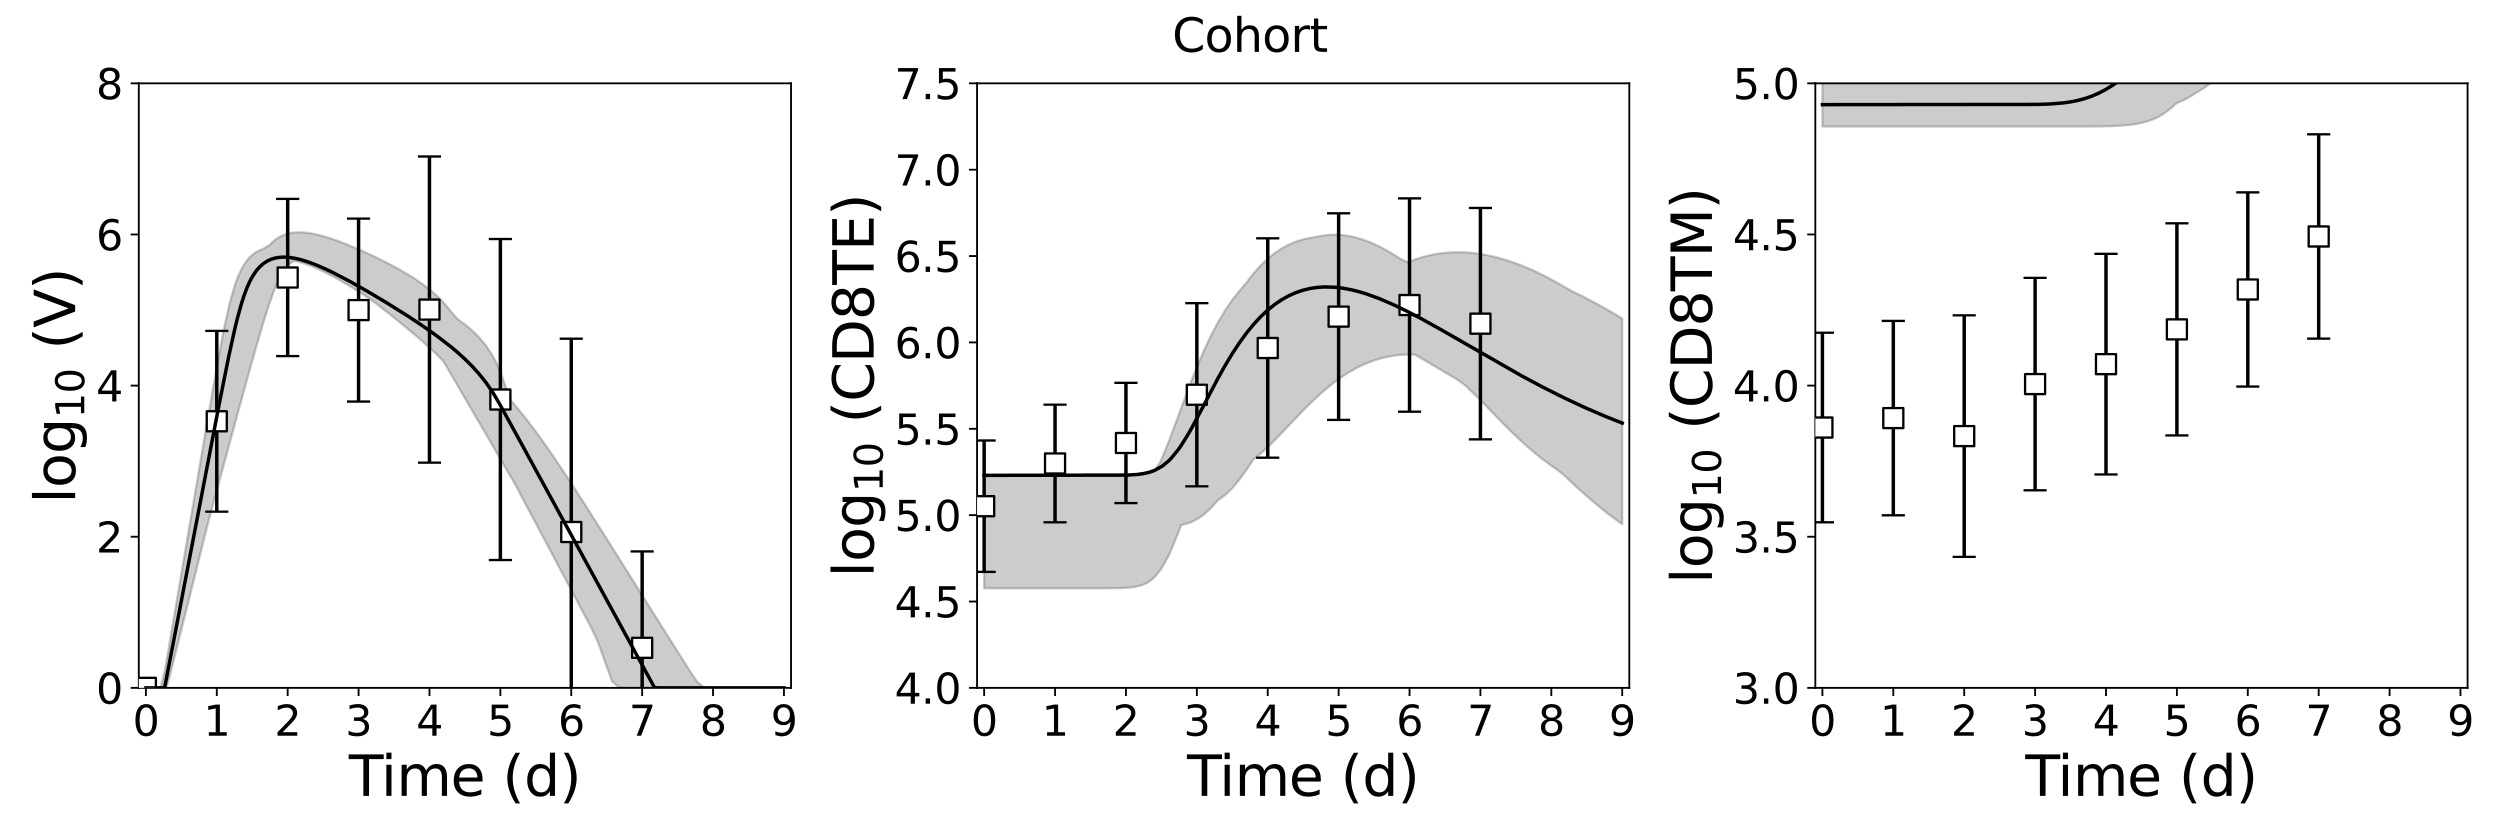 <?xml version="1.0" encoding="utf-8" standalone="no"?>
<!DOCTYPE svg PUBLIC "-//W3C//DTD SVG 1.1//EN"
  "http://www.w3.org/Graphics/SVG/1.1/DTD/svg11.dtd">
<svg xmlns:xlink="http://www.w3.org/1999/xlink" width="1080pt" height="360pt" viewBox="0 0 1080 360" xmlns="http://www.w3.org/2000/svg" version="1.1">
 <defs>
  <style type="text/css">*{stroke-linejoin: round; stroke-linecap: butt}</style>
 </defs>
 <g id="figure_1">
  <g id="patch_1">
   <path d="M 0 360 
L 1080 360 
L 1080 0 
L 0 0 
z
" style="fill: #ffffff"/>
  </g>
  <g id="axes_1">
   <g id="patch_2">
    <path d="M 59.96 297.16 
L 341.728 297.16 
L 341.728 36 
L 59.96 36 
z
" style="fill: #ffffff"/>
   </g>
   <g id="matplotlib.axis_1">
    <g id="xtick_1">
     <g id="line2d_1">
      <defs>
       <path id="m4257047a48" d="M 0 0 
L 0 3.5 
" style="stroke: #000000; stroke-width: 0.8"/>
      </defs>
      <g>
       <use xlink:href="#m4257047a48" x="63.023" y="297.16" style="stroke: #000000; stroke-width: 0.8"/>
      </g>
     </g>
     <g id="text_1">
      <!-- 0 -->
      <g transform="translate(57.296 317.837) scale(0.18 -0.18)">
       <defs>
        <path id="DejaVuSans-30" d="M 2034 4250 
Q 1547 4250 1301 3770 
Q 1056 3291 1056 2328 
Q 1056 1369 1301 889 
Q 1547 409 2034 409 
Q 2525 409 2770 889 
Q 3016 1369 3016 2328 
Q 3016 3291 2770 3770 
Q 2525 4250 2034 4250 
z
M 2034 4750 
Q 2819 4750 3233 4129 
Q 3647 3509 3647 2328 
Q 3647 1150 3233 529 
Q 2819 -91 2034 -91 
Q 1250 -91 836 529 
Q 422 1150 422 2328 
Q 422 3509 836 4129 
Q 1250 4750 2034 4750 
z
" transform="scale(0.016)"/>
       </defs>
       <use xlink:href="#DejaVuSans-30"/>
      </g>
     </g>
    </g>
    <g id="xtick_2">
     <g id="line2d_2">
      <g>
       <use xlink:href="#m4257047a48" x="93.65" y="297.16" style="stroke: #000000; stroke-width: 0.8"/>
      </g>
     </g>
     <g id="text_2">
      <!-- 1 -->
      <g transform="translate(87.923 317.837) scale(0.18 -0.18)">
       <defs>
        <path id="DejaVuSans-31" d="M 794 531 
L 1825 531 
L 1825 4091 
L 703 3866 
L 703 4441 
L 1819 4666 
L 2450 4666 
L 2450 531 
L 3481 531 
L 3481 0 
L 794 0 
L 794 531 
z
" transform="scale(0.016)"/>
       </defs>
       <use xlink:href="#DejaVuSans-31"/>
      </g>
     </g>
    </g>
    <g id="xtick_3">
     <g id="line2d_3">
      <g>
       <use xlink:href="#m4257047a48" x="124.277" y="297.16" style="stroke: #000000; stroke-width: 0.8"/>
      </g>
     </g>
     <g id="text_3">
      <!-- 2 -->
      <g transform="translate(118.55 317.837) scale(0.18 -0.18)">
       <defs>
        <path id="DejaVuSans-32" d="M 1228 531 
L 3431 531 
L 3431 0 
L 469 0 
L 469 531 
Q 828 903 1448 1529 
Q 2069 2156 2228 2338 
Q 2531 2678 2651 2914 
Q 2772 3150 2772 3378 
Q 2772 3750 2511 3984 
Q 2250 4219 1831 4219 
Q 1534 4219 1204 4116 
Q 875 4013 500 3803 
L 500 4441 
Q 881 4594 1212 4672 
Q 1544 4750 1819 4750 
Q 2544 4750 2975 4387 
Q 3406 4025 3406 3419 
Q 3406 3131 3298 2873 
Q 3191 2616 2906 2266 
Q 2828 2175 2409 1742 
Q 1991 1309 1228 531 
z
" transform="scale(0.016)"/>
       </defs>
       <use xlink:href="#DejaVuSans-32"/>
      </g>
     </g>
    </g>
    <g id="xtick_4">
     <g id="line2d_4">
      <g>
       <use xlink:href="#m4257047a48" x="154.904" y="297.16" style="stroke: #000000; stroke-width: 0.8"/>
      </g>
     </g>
     <g id="text_4">
      <!-- 3 -->
      <g transform="translate(149.177 317.837) scale(0.18 -0.18)">
       <defs>
        <path id="DejaVuSans-33" d="M 2597 2516 
Q 3050 2419 3304 2112 
Q 3559 1806 3559 1356 
Q 3559 666 3084 287 
Q 2609 -91 1734 -91 
Q 1441 -91 1130 -33 
Q 819 25 488 141 
L 488 750 
Q 750 597 1062 519 
Q 1375 441 1716 441 
Q 2309 441 2620 675 
Q 2931 909 2931 1356 
Q 2931 1769 2642 2001 
Q 2353 2234 1838 2234 
L 1294 2234 
L 1294 2753 
L 1863 2753 
Q 2328 2753 2575 2939 
Q 2822 3125 2822 3475 
Q 2822 3834 2567 4026 
Q 2313 4219 1838 4219 
Q 1578 4219 1281 4162 
Q 984 4106 628 3988 
L 628 4550 
Q 988 4650 1302 4700 
Q 1616 4750 1894 4750 
Q 2613 4750 3031 4423 
Q 3450 4097 3450 3541 
Q 3450 3153 3228 2886 
Q 3006 2619 2597 2516 
z
" transform="scale(0.016)"/>
       </defs>
       <use xlink:href="#DejaVuSans-33"/>
      </g>
     </g>
    </g>
    <g id="xtick_5">
     <g id="line2d_5">
      <g>
       <use xlink:href="#m4257047a48" x="185.531" y="297.16" style="stroke: #000000; stroke-width: 0.8"/>
      </g>
     </g>
     <g id="text_5">
      <!-- 4 -->
      <g transform="translate(179.804 317.837) scale(0.18 -0.18)">
       <defs>
        <path id="DejaVuSans-34" d="M 2419 4116 
L 825 1625 
L 2419 1625 
L 2419 4116 
z
M 2253 4666 
L 3047 4666 
L 3047 1625 
L 3713 1625 
L 3713 1100 
L 3047 1100 
L 3047 0 
L 2419 0 
L 2419 1100 
L 313 1100 
L 313 1709 
L 2253 4666 
z
" transform="scale(0.016)"/>
       </defs>
       <use xlink:href="#DejaVuSans-34"/>
      </g>
     </g>
    </g>
    <g id="xtick_6">
     <g id="line2d_6">
      <g>
       <use xlink:href="#m4257047a48" x="216.158" y="297.16" style="stroke: #000000; stroke-width: 0.8"/>
      </g>
     </g>
     <g id="text_6">
      <!-- 5 -->
      <g transform="translate(210.431 317.837) scale(0.18 -0.18)">
       <defs>
        <path id="DejaVuSans-35" d="M 691 4666 
L 3169 4666 
L 3169 4134 
L 1269 4134 
L 1269 2991 
Q 1406 3038 1543 3061 
Q 1681 3084 1819 3084 
Q 2600 3084 3056 2656 
Q 3513 2228 3513 1497 
Q 3513 744 3044 326 
Q 2575 -91 1722 -91 
Q 1428 -91 1123 -41 
Q 819 9 494 109 
L 494 744 
Q 775 591 1075 516 
Q 1375 441 1709 441 
Q 2250 441 2565 725 
Q 2881 1009 2881 1497 
Q 2881 1984 2565 2268 
Q 2250 2553 1709 2553 
Q 1456 2553 1204 2497 
Q 953 2441 691 2322 
L 691 4666 
z
" transform="scale(0.016)"/>
       </defs>
       <use xlink:href="#DejaVuSans-35"/>
      </g>
     </g>
    </g>
    <g id="xtick_7">
     <g id="line2d_7">
      <g>
       <use xlink:href="#m4257047a48" x="246.785" y="297.16" style="stroke: #000000; stroke-width: 0.8"/>
      </g>
     </g>
     <g id="text_7">
      <!-- 6 -->
      <g transform="translate(241.058 317.837) scale(0.18 -0.18)">
       <defs>
        <path id="DejaVuSans-36" d="M 2113 2584 
Q 1688 2584 1439 2293 
Q 1191 2003 1191 1497 
Q 1191 994 1439 701 
Q 1688 409 2113 409 
Q 2538 409 2786 701 
Q 3034 994 3034 1497 
Q 3034 2003 2786 2293 
Q 2538 2584 2113 2584 
z
M 3366 4563 
L 3366 3988 
Q 3128 4100 2886 4159 
Q 2644 4219 2406 4219 
Q 1781 4219 1451 3797 
Q 1122 3375 1075 2522 
Q 1259 2794 1537 2939 
Q 1816 3084 2150 3084 
Q 2853 3084 3261 2657 
Q 3669 2231 3669 1497 
Q 3669 778 3244 343 
Q 2819 -91 2113 -91 
Q 1303 -91 875 529 
Q 447 1150 447 2328 
Q 447 3434 972 4092 
Q 1497 4750 2381 4750 
Q 2619 4750 2861 4703 
Q 3103 4656 3366 4563 
z
" transform="scale(0.016)"/>
       </defs>
       <use xlink:href="#DejaVuSans-36"/>
      </g>
     </g>
    </g>
    <g id="xtick_8">
     <g id="line2d_8">
      <g>
       <use xlink:href="#m4257047a48" x="277.412" y="297.16" style="stroke: #000000; stroke-width: 0.8"/>
      </g>
     </g>
     <g id="text_8">
      <!-- 7 -->
      <g transform="translate(271.685 317.837) scale(0.18 -0.18)">
       <defs>
        <path id="DejaVuSans-37" d="M 525 4666 
L 3525 4666 
L 3525 4397 
L 1831 0 
L 1172 0 
L 2766 4134 
L 525 4134 
L 525 4666 
z
" transform="scale(0.016)"/>
       </defs>
       <use xlink:href="#DejaVuSans-37"/>
      </g>
     </g>
    </g>
    <g id="xtick_9">
     <g id="line2d_9">
      <g>
       <use xlink:href="#m4257047a48" x="308.039" y="297.16" style="stroke: #000000; stroke-width: 0.8"/>
      </g>
     </g>
     <g id="text_9">
      <!-- 8 -->
      <g transform="translate(302.312 317.837) scale(0.18 -0.18)">
       <defs>
        <path id="DejaVuSans-38" d="M 2034 2216 
Q 1584 2216 1326 1975 
Q 1069 1734 1069 1313 
Q 1069 891 1326 650 
Q 1584 409 2034 409 
Q 2484 409 2743 651 
Q 3003 894 3003 1313 
Q 3003 1734 2745 1975 
Q 2488 2216 2034 2216 
z
M 1403 2484 
Q 997 2584 770 2862 
Q 544 3141 544 3541 
Q 544 4100 942 4425 
Q 1341 4750 2034 4750 
Q 2731 4750 3128 4425 
Q 3525 4100 3525 3541 
Q 3525 3141 3298 2862 
Q 3072 2584 2669 2484 
Q 3125 2378 3379 2068 
Q 3634 1759 3634 1313 
Q 3634 634 3220 271 
Q 2806 -91 2034 -91 
Q 1263 -91 848 271 
Q 434 634 434 1313 
Q 434 1759 690 2068 
Q 947 2378 1403 2484 
z
M 1172 3481 
Q 1172 3119 1398 2916 
Q 1625 2713 2034 2713 
Q 2441 2713 2670 2916 
Q 2900 3119 2900 3481 
Q 2900 3844 2670 4047 
Q 2441 4250 2034 4250 
Q 1625 4250 1398 4047 
Q 1172 3844 1172 3481 
z
" transform="scale(0.016)"/>
       </defs>
       <use xlink:href="#DejaVuSans-38"/>
      </g>
     </g>
    </g>
    <g id="xtick_10">
     <g id="line2d_10">
      <g>
       <use xlink:href="#m4257047a48" x="338.665" y="297.16" style="stroke: #000000; stroke-width: 0.8"/>
      </g>
     </g>
     <g id="text_10">
      <!-- 9 -->
      <g transform="translate(332.939 317.837) scale(0.18 -0.18)">
       <defs>
        <path id="DejaVuSans-39" d="M 703 97 
L 703 672 
Q 941 559 1184 500 
Q 1428 441 1663 441 
Q 2288 441 2617 861 
Q 2947 1281 2994 2138 
Q 2813 1869 2534 1725 
Q 2256 1581 1919 1581 
Q 1219 1581 811 2004 
Q 403 2428 403 3163 
Q 403 3881 828 4315 
Q 1253 4750 1959 4750 
Q 2769 4750 3195 4129 
Q 3622 3509 3622 2328 
Q 3622 1225 3098 567 
Q 2575 -91 1691 -91 
Q 1453 -91 1209 -44 
Q 966 3 703 97 
z
M 1959 2075 
Q 2384 2075 2632 2365 
Q 2881 2656 2881 3163 
Q 2881 3666 2632 3958 
Q 2384 4250 1959 4250 
Q 1534 4250 1286 3958 
Q 1038 3666 1038 3163 
Q 1038 2656 1286 2365 
Q 1534 2075 1959 2075 
z
" transform="scale(0.016)"/>
       </defs>
       <use xlink:href="#DejaVuSans-39"/>
      </g>
     </g>
    </g>
    <g id="text_11">
     <!-- Time (d) -->
     <g transform="translate(150.688 343.817) scale(0.24 -0.24)">
      <defs>
       <path id="DejaVuSans-54" d="M -19 4666 
L 3928 4666 
L 3928 4134 
L 2272 4134 
L 2272 0 
L 1638 0 
L 1638 4134 
L -19 4134 
L -19 4666 
z
" transform="scale(0.016)"/>
       <path id="DejaVuSans-69" d="M 603 3500 
L 1178 3500 
L 1178 0 
L 603 0 
L 603 3500 
z
M 603 4863 
L 1178 4863 
L 1178 4134 
L 603 4134 
L 603 4863 
z
" transform="scale(0.016)"/>
       <path id="DejaVuSans-6d" d="M 3328 2828 
Q 3544 3216 3844 3400 
Q 4144 3584 4550 3584 
Q 5097 3584 5394 3201 
Q 5691 2819 5691 2113 
L 5691 0 
L 5113 0 
L 5113 2094 
Q 5113 2597 4934 2840 
Q 4756 3084 4391 3084 
Q 3944 3084 3684 2787 
Q 3425 2491 3425 1978 
L 3425 0 
L 2847 0 
L 2847 2094 
Q 2847 2600 2669 2842 
Q 2491 3084 2119 3084 
Q 1678 3084 1418 2786 
Q 1159 2488 1159 1978 
L 1159 0 
L 581 0 
L 581 3500 
L 1159 3500 
L 1159 2956 
Q 1356 3278 1631 3431 
Q 1906 3584 2284 3584 
Q 2666 3584 2933 3390 
Q 3200 3197 3328 2828 
z
" transform="scale(0.016)"/>
       <path id="DejaVuSans-65" d="M 3597 1894 
L 3597 1613 
L 953 1613 
Q 991 1019 1311 708 
Q 1631 397 2203 397 
Q 2534 397 2845 478 
Q 3156 559 3463 722 
L 3463 178 
Q 3153 47 2828 -22 
Q 2503 -91 2169 -91 
Q 1331 -91 842 396 
Q 353 884 353 1716 
Q 353 2575 817 3079 
Q 1281 3584 2069 3584 
Q 2775 3584 3186 3129 
Q 3597 2675 3597 1894 
z
M 3022 2063 
Q 3016 2534 2758 2815 
Q 2500 3097 2075 3097 
Q 1594 3097 1305 2825 
Q 1016 2553 972 2059 
L 3022 2063 
z
" transform="scale(0.016)"/>
       <path id="DejaVuSans-20" transform="scale(0.016)"/>
       <path id="DejaVuSans-28" d="M 1984 4856 
Q 1566 4138 1362 3434 
Q 1159 2731 1159 2009 
Q 1159 1288 1364 580 
Q 1569 -128 1984 -844 
L 1484 -844 
Q 1016 -109 783 600 
Q 550 1309 550 2009 
Q 550 2706 781 3412 
Q 1013 4119 1484 4856 
L 1984 4856 
z
" transform="scale(0.016)"/>
       <path id="DejaVuSans-64" d="M 2906 2969 
L 2906 4863 
L 3481 4863 
L 3481 0 
L 2906 0 
L 2906 525 
Q 2725 213 2448 61 
Q 2172 -91 1784 -91 
Q 1150 -91 751 415 
Q 353 922 353 1747 
Q 353 2572 751 3078 
Q 1150 3584 1784 3584 
Q 2172 3584 2448 3432 
Q 2725 3281 2906 2969 
z
M 947 1747 
Q 947 1113 1208 752 
Q 1469 391 1925 391 
Q 2381 391 2643 752 
Q 2906 1113 2906 1747 
Q 2906 2381 2643 2742 
Q 2381 3103 1925 3103 
Q 1469 3103 1208 2742 
Q 947 2381 947 1747 
z
" transform="scale(0.016)"/>
       <path id="DejaVuSans-29" d="M 513 4856 
L 1013 4856 
Q 1481 4119 1714 3412 
Q 1947 2706 1947 2009 
Q 1947 1309 1714 600 
Q 1481 -109 1013 -844 
L 513 -844 
Q 928 -128 1133 580 
Q 1338 1288 1338 2009 
Q 1338 2731 1133 3434 
Q 928 4138 513 4856 
z
" transform="scale(0.016)"/>
      </defs>
      <use xlink:href="#DejaVuSans-54"/>
      <use xlink:href="#DejaVuSans-69" x="57.959"/>
      <use xlink:href="#DejaVuSans-6d" x="85.742"/>
      <use xlink:href="#DejaVuSans-65" x="183.154"/>
      <use xlink:href="#DejaVuSans-20" x="244.678"/>
      <use xlink:href="#DejaVuSans-28" x="276.465"/>
      <use xlink:href="#DejaVuSans-64" x="315.479"/>
      <use xlink:href="#DejaVuSans-29" x="378.955"/>
     </g>
    </g>
   </g>
   <g id="matplotlib.axis_2">
    <g id="ytick_1">
     <g id="line2d_11">
      <defs>
       <path id="m44e0a5dc8e" d="M 0 0 
L -3.5 0 
" style="stroke: #000000; stroke-width: 0.8"/>
      </defs>
      <g>
       <use xlink:href="#m44e0a5dc8e" x="59.96" y="297.16" style="stroke: #000000; stroke-width: 0.8"/>
      </g>
     </g>
     <g id="text_12">
      <!-- 0 -->
      <g transform="translate(41.508 303.999) scale(0.18 -0.18)">
       <use xlink:href="#DejaVuSans-30"/>
      </g>
     </g>
    </g>
    <g id="ytick_2">
     <g id="line2d_12">
      <g>
       <use xlink:href="#m44e0a5dc8e" x="59.96" y="231.87" style="stroke: #000000; stroke-width: 0.8"/>
      </g>
     </g>
     <g id="text_13">
      <!-- 2 -->
      <g transform="translate(41.508 238.709) scale(0.18 -0.18)">
       <use xlink:href="#DejaVuSans-32"/>
      </g>
     </g>
    </g>
    <g id="ytick_3">
     <g id="line2d_13">
      <g>
       <use xlink:href="#m44e0a5dc8e" x="59.96" y="166.58" style="stroke: #000000; stroke-width: 0.8"/>
      </g>
     </g>
     <g id="text_14">
      <!-- 4 -->
      <g transform="translate(41.508 173.419) scale(0.18 -0.18)">
       <use xlink:href="#DejaVuSans-34"/>
      </g>
     </g>
    </g>
    <g id="ytick_4">
     <g id="line2d_14">
      <g>
       <use xlink:href="#m44e0a5dc8e" x="59.96" y="101.29" style="stroke: #000000; stroke-width: 0.8"/>
      </g>
     </g>
     <g id="text_15">
      <!-- 6 -->
      <g transform="translate(41.508 108.129) scale(0.18 -0.18)">
       <use xlink:href="#DejaVuSans-36"/>
      </g>
     </g>
    </g>
    <g id="ytick_5">
     <g id="line2d_15">
      <g>
       <use xlink:href="#m44e0a5dc8e" x="59.96" y="36" style="stroke: #000000; stroke-width: 0.8"/>
      </g>
     </g>
     <g id="text_16">
      <!-- 8 -->
      <g transform="translate(41.508 42.839) scale(0.18 -0.18)">
       <use xlink:href="#DejaVuSans-38"/>
      </g>
     </g>
    </g>
    <g id="text_17">
     <!-- log$_{10}$ (V) -->
     <g transform="translate(32.468 217.46) rotate(-90) scale(0.24 -0.24)">
      <defs>
       <path id="DejaVuSans-6c" d="M 603 4863 
L 1178 4863 
L 1178 0 
L 603 0 
L 603 4863 
z
" transform="scale(0.016)"/>
       <path id="DejaVuSans-6f" d="M 1959 3097 
Q 1497 3097 1228 2736 
Q 959 2375 959 1747 
Q 959 1119 1226 758 
Q 1494 397 1959 397 
Q 2419 397 2687 759 
Q 2956 1122 2956 1747 
Q 2956 2369 2687 2733 
Q 2419 3097 1959 3097 
z
M 1959 3584 
Q 2709 3584 3137 3096 
Q 3566 2609 3566 1747 
Q 3566 888 3137 398 
Q 2709 -91 1959 -91 
Q 1206 -91 779 398 
Q 353 888 353 1747 
Q 353 2609 779 3096 
Q 1206 3584 1959 3584 
z
" transform="scale(0.016)"/>
       <path id="DejaVuSans-67" d="M 2906 1791 
Q 2906 2416 2648 2759 
Q 2391 3103 1925 3103 
Q 1463 3103 1205 2759 
Q 947 2416 947 1791 
Q 947 1169 1205 825 
Q 1463 481 1925 481 
Q 2391 481 2648 825 
Q 2906 1169 2906 1791 
z
M 3481 434 
Q 3481 -459 3084 -895 
Q 2688 -1331 1869 -1331 
Q 1566 -1331 1297 -1286 
Q 1028 -1241 775 -1147 
L 775 -588 
Q 1028 -725 1275 -790 
Q 1522 -856 1778 -856 
Q 2344 -856 2625 -561 
Q 2906 -266 2906 331 
L 2906 616 
Q 2728 306 2450 153 
Q 2172 0 1784 0 
Q 1141 0 747 490 
Q 353 981 353 1791 
Q 353 2603 747 3093 
Q 1141 3584 1784 3584 
Q 2172 3584 2450 3431 
Q 2728 3278 2906 2969 
L 2906 3500 
L 3481 3500 
L 3481 434 
z
" transform="scale(0.016)"/>
       <path id="DejaVuSans-56" d="M 1831 0 
L 50 4666 
L 709 4666 
L 2188 738 
L 3669 4666 
L 4325 4666 
L 2547 0 
L 1831 0 
z
" transform="scale(0.016)"/>
      </defs>
      <use xlink:href="#DejaVuSans-6c" transform="translate(0 0.016)"/>
      <use xlink:href="#DejaVuSans-6f" transform="translate(27.783 0.016)"/>
      <use xlink:href="#DejaVuSans-67" transform="translate(88.965 0.016)"/>
      <use xlink:href="#DejaVuSans-31" transform="translate(153.398 -16.391) scale(0.7)"/>
      <use xlink:href="#DejaVuSans-30" transform="translate(197.935 -16.391) scale(0.7)"/>
      <use xlink:href="#DejaVuSans-20" transform="translate(245.205 0.016)"/>
      <use xlink:href="#DejaVuSans-28" transform="translate(276.992 0.016)"/>
      <use xlink:href="#DejaVuSans-56" transform="translate(316.006 0.016)"/>
      <use xlink:href="#DejaVuSans-29" transform="translate(384.414 0.016)"/>
     </g>
    </g>
   </g>
   <g id="patch_3">
    <path d="M 59.96 297.16 
L 59.96 36 
" style="fill: none; stroke: #000000; stroke-width: 0.8; stroke-linejoin: miter; stroke-linecap: square"/>
   </g>
   <g id="patch_4">
    <path d="M 341.728 297.16 
L 341.728 36 
" style="fill: none; stroke: #000000; stroke-width: 0.8; stroke-linejoin: miter; stroke-linecap: square"/>
   </g>
   <g id="patch_5">
    <path d="M 59.96 297.16 
L 341.728 297.16 
" style="fill: none; stroke: #000000; stroke-width: 0.8; stroke-linejoin: miter; stroke-linecap: square"/>
   </g>
   <g id="patch_6">
    <path d="M 59.96 36 
L 341.728 36 
" style="fill: none; stroke: #000000; stroke-width: 0.8; stroke-linejoin: miter; stroke-linecap: square"/>
   </g>
   <g id="PolyCollection_1">
    <defs>
     <path id="m539674c48e" d="M 63.023 -62.84 
L 63.023 -62.84 
L 63.023 -62.84 
L 63.028 -62.84 
L 63.078 -62.84 
L 63.571 -62.84 
L 63.809 -62.84 
L 64.899 -62.84 
L 65.339 -62.84 
L 66.892 -62.84 
L 67.47 -62.84 
L 68.898 -62.84 
L 69.603 -62.84 
L 71.104 -62.84 
L 71.906 -62.84 
L 73.393 -68.164 
L 74.279 -71.704 
L 75.776 -77.657 
L 76.727 -81.463 
L 78.22 -87.42 
L 79.221 -91.426 
L 80.711 -97.391 
L 81.75 -101.537 
L 83.396 -108.137 
L 84.418 -112.211 
L 85.836 -117.895 
L 86.902 -122.158 
L 88.454 -128.374 
L 89.514 -132.631 
L 90.953 -138.155 
L 92.04 -142.166 
L 93.593 -147.877 
L 94.672 -151.859 
L 96.137 -157.26 
L 97.247 -161.337 
L 98.842 -167.21 
L 99.961 -171.314 
L 101.482 -176.902 
L 102.63 -181.119 
L 104.258 -187.057 
L 105.418 -191.284 
L 106.769 -196.173 
L 107.826 -199.973 
L 108.897 -203.819 
L 109.779 -206.937 
L 110.687 -210.126 
L 111.467 -212.812 
L 112.246 -215.498 
L 113.025 -218.121 
L 113.804 -220.708 
L 114.502 -222.94 
L 115.075 -224.742 
L 115.619 -226.454 
L 116.163 -228.156 
L 116.634 -229.525 
L 117.147 -231.015 
L 117.659 -232.486 
L 118.172 -233.828 
L 118.627 -235.02 
L 119.094 -236.242 
L 119.561 -237.464 
L 120.027 -238.531 
L 120.494 -239.596 
L 120.961 -240.661 
L 121.427 -241.588 
L 121.894 -242.471 
L 122.361 -243.355 
L 122.827 -243.963 
L 123.294 -244.462 
L 123.761 -244.915 
L 124.227 -245.326 
L 124.694 -245.727 
L 125.161 -246.065 
L 125.627 -246.404 
L 126.094 -246.693 
L 126.561 -246.968 
L 127.027 -247.222 
L 127.494 -247.169 
L 127.961 -247.072 
L 128.427 -246.971 
L 128.894 -246.86 
L 129.361 -246.742 
L 129.827 -246.618 
L 130.294 -246.485 
L 130.761 -246.347 
L 131.229 -246.201 
L 131.699 -246.049 
L 132.174 -245.89 
L 132.653 -245.722 
L 133.138 -245.549 
L 133.63 -245.364 
L 134.128 -245.173 
L 134.634 -244.974 
L 135.148 -244.764 
L 135.671 -244.548 
L 136.203 -244.319 
L 136.745 -244.08 
L 139.197 -242.941 
L 140.03 -242.541 
L 142.642 -241.197 
L 143.732 -240.618 
L 146.795 -238.911 
L 148.111 -238.152 
L 151.174 -236.328 
L 152.787 -235.339 
L 155.85 -233.423 
L 157.896 -232.11 
L 160.959 -229.992 
L 164.021 -227.641 
L 167.084 -225.247 
L 170.147 -222.807 
L 173.21 -220.322 
L 176.272 -217.798 
L 179.335 -215.223 
L 182.398 -212.583 
L 185.46 -209.872 
L 188.523 -207.039 
L 191.586 -203.849 
L 194.648 -198.611 
L 197.711 -193.354 
L 200.774 -188.098 
L 203.837 -182.848 
L 206.899 -177.59 
L 209.962 -172.336 
L 213.025 -167.074 
L 214.556 -164.443 
L 215.552 -162.732 
L 216.703 -160.755 
L 217.229 -159.851 
L 218.162 -158.248 
L 218.718 -157.293 
L 219.627 -155.732 
L 220.224 -154.706 
L 221.135 -153.14 
L 221.793 -152.011 
L 222.841 -150.174 
L 223.693 -148.569 
L 225.276 -145.586 
L 226.207 -143.833 
L 228.272 -139.941 
L 231.032 -134.74 
L 233.792 -129.54 
L 236.855 -123.769 
L 239.917 -117.997 
L 242.98 -112.226 
L 246.043 -106.455 
L 249.106 -100.684 
L 252.168 -94.913 
L 255.231 -89.142 
L 258.294 -82.629 
L 261.356 -74.128 
L 264.419 -65.626 
L 267.482 -62.989 
L 270.544 -62.84 
L 273.607 -62.84 
L 276.67 -62.84 
L 279.733 -62.84 
L 282.795 -62.84 
L 285.858 -62.84 
L 288.921 -62.84 
L 291.983 -62.84 
L 295.046 -62.84 
L 298.109 -62.84 
L 301.171 -62.84 
L 304.234 -62.84 
L 307.297 -62.84 
L 310.36 -62.84 
L 313.422 -62.84 
L 316.485 -62.84 
L 319.548 -62.84 
L 322.61 -62.84 
L 325.673 -62.84 
L 328.736 -62.84 
L 331.798 -62.84 
L 334.861 -62.84 
L 337.924 -62.84 
L 338.665 -62.84 
L 338.665 -62.84 
L 338.665 -62.84 
L 337.924 -62.84 
L 334.861 -62.84 
L 331.798 -62.84 
L 328.736 -62.84 
L 325.673 -62.84 
L 322.61 -62.84 
L 319.548 -62.84 
L 316.485 -62.84 
L 313.422 -62.84 
L 310.36 -62.84 
L 307.297 -62.84 
L 304.234 -62.84 
L 301.171 -65.528 
L 298.109 -70.076 
L 295.046 -74.894 
L 291.983 -79.729 
L 288.921 -84.578 
L 285.858 -89.439 
L 282.795 -94.309 
L 279.733 -99.185 
L 276.67 -104.066 
L 273.607 -108.948 
L 270.544 -113.828 
L 267.482 -118.705 
L 264.419 -123.573 
L 261.356 -128.431 
L 258.294 -133.273 
L 255.231 -138.094 
L 252.168 -142.886 
L 249.106 -147.643 
L 246.043 -152.351 
L 242.98 -156.999 
L 239.917 -161.568 
L 236.855 -166.036 
L 233.792 -170.378 
L 231.032 -174.155 
L 228.272 -177.789 
L 226.207 -180.408 
L 225.276 -181.556 
L 223.693 -183.48 
L 222.841 -184.473 
L 221.793 -185.696 
L 221.135 -186.462 
L 220.224 -188.123 
L 219.627 -189.763 
L 218.718 -192.254 
L 218.162 -193.776 
L 217.229 -196.329 
L 216.703 -197.766 
L 215.552 -200.767 
L 214.556 -203.016 
L 213.025 -205.981 
L 209.962 -210.687 
L 206.899 -214.349 
L 203.837 -217.355 
L 200.774 -219.912 
L 197.711 -222.143 
L 194.648 -225.661 
L 191.586 -229.343 
L 188.523 -232.416 
L 185.46 -235.056 
L 182.398 -237.384 
L 179.335 -239.482 
L 176.272 -241.407 
L 173.21 -243.199 
L 170.147 -244.889 
L 167.084 -246.496 
L 164.021 -248.036 
L 160.959 -249.52 
L 157.896 -250.947 
L 155.85 -251.868 
L 152.787 -253.199 
L 151.174 -253.875 
L 148.111 -255.099 
L 146.795 -255.602 
L 143.732 -256.699 
L 142.642 -257.061 
L 140.03 -257.868 
L 139.197 -258.096 
L 136.745 -258.716 
L 136.203 -258.829 
L 135.671 -258.94 
L 135.148 -259.047 
L 134.634 -259.135 
L 134.128 -259.222 
L 133.63 -259.304 
L 133.138 -259.369 
L 132.653 -259.432 
L 132.174 -259.491 
L 131.699 -259.532 
L 131.229 -259.573 
L 130.761 -259.609 
L 130.294 -259.626 
L 129.827 -259.642 
L 129.361 -259.655 
L 128.894 -259.646 
L 128.427 -259.636 
L 127.961 -259.622 
L 127.494 -259.582 
L 127.027 -259.542 
L 126.561 -259.496 
L 126.094 -259.422 
L 125.627 -259.348 
L 125.161 -259.265 
L 124.694 -259.152 
L 124.227 -259.04 
L 123.761 -258.912 
L 123.294 -258.755 
L 122.827 -258.598 
L 122.361 -258.422 
L 121.894 -258.222 
L 121.427 -258.006 
L 120.961 -257.77 
L 120.494 -257.506 
L 120.027 -257.232 
L 119.561 -256.917 
L 119.094 -256.591 
L 118.627 -256.228 
L 118.172 -255.852 
L 117.659 -255.397 
L 117.147 -254.887 
L 116.634 -254.363 
L 116.163 -253.893 
L 115.619 -253.632 
L 115.075 -253.335 
L 114.502 -253.023 
L 113.804 -252.562 
L 113.025 -252.236 
L 112.246 -251.949 
L 111.467 -251.576 
L 110.687 -251.131 
L 109.779 -250.532 
L 108.897 -249.848 
L 107.826 -248.821 
L 106.769 -247.61 
L 105.418 -245.697 
L 104.258 -243.656 
L 102.63 -240.041 
L 101.482 -236.873 
L 99.961 -231.744 
L 98.842 -227.396 
L 97.247 -220.222 
L 96.137 -214.746 
L 94.672 -206.977 
L 93.593 -201.057 
L 92.04 -192.268 
L 90.953 -186.034 
L 89.514 -177.663 
L 88.454 -171.495 
L 86.902 -162.404 
L 85.836 -156.156 
L 84.418 -147.815 
L 83.396 -141.824 
L 81.75 -132.158 
L 80.711 -126.028 
L 79.221 -117.265 
L 78.22 -111.366 
L 76.727 -102.602 
L 75.776 -96.996 
L 74.279 -88.214 
L 73.393 -82.995 
L 71.906 -74.293 
L 71.104 -69.862 
L 69.603 -63.864 
L 68.898 -62.84 
L 67.47 -62.84 
L 66.892 -62.84 
L 65.339 -62.84 
L 64.899 -62.84 
L 63.809 -62.84 
L 63.571 -62.84 
L 63.078 -62.84 
L 63.028 -62.84 
L 63.023 -62.84 
L 63.023 -62.84 
z
" style="stroke: #000000; stroke-opacity: 0.2"/>
    </defs>
    <g clip-path="url(#pb52e7d87f9)">
     <use xlink:href="#m539674c48e" x="0" y="360" style="fill-opacity: 0.2; stroke: #000000; stroke-opacity: 0.2"/>
    </g>
   </g>
   <g id="LineCollection_1">
    <path d="M 63.023 297.16 
L 63.023 297.16 
" clip-path="url(#pb52e7d87f9)" style="fill: none; stroke: #000000; stroke-width: 1.5"/>
    <path d="M 93.65 221.042 
L 93.65 142.94 
" clip-path="url(#pb52e7d87f9)" style="fill: none; stroke: #000000; stroke-width: 1.5"/>
    <path d="M 124.277 153.837 
L 124.277 85.929 
" clip-path="url(#pb52e7d87f9)" style="fill: none; stroke: #000000; stroke-width: 1.5"/>
    <path d="M 154.904 173.48 
L 154.904 94.43 
" clip-path="url(#pb52e7d87f9)" style="fill: none; stroke: #000000; stroke-width: 1.5"/>
    <path d="M 185.531 199.87 
L 185.531 67.603 
" clip-path="url(#pb52e7d87f9)" style="fill: none; stroke: #000000; stroke-width: 1.5"/>
    <path d="M 216.158 241.927 
L 216.158 103.256 
" clip-path="url(#pb52e7d87f9)" style="fill: none; stroke: #000000; stroke-width: 1.5"/>
    <path d="M 246.785 313.326 
L 246.785 146.325 
" clip-path="url(#pb52e7d87f9)" style="fill: none; stroke: #000000; stroke-width: 1.5"/>
    <path d="M 277.412 321.505 
L 277.412 238.221 
" clip-path="url(#pb52e7d87f9)" style="fill: none; stroke: #000000; stroke-width: 1.5"/>
   </g>
   <g id="line2d_16">
    <defs>
     <path id="m39fb3fc91d" d="M 5 0 
L -5 -0 
" style="stroke: #000000"/>
    </defs>
    <g clip-path="url(#pb52e7d87f9)">
     <use xlink:href="#m39fb3fc91d" x="63.023" y="297.16" style="stroke: #000000"/>
     <use xlink:href="#m39fb3fc91d" x="93.65" y="221.042" style="stroke: #000000"/>
     <use xlink:href="#m39fb3fc91d" x="124.277" y="153.837" style="stroke: #000000"/>
     <use xlink:href="#m39fb3fc91d" x="154.904" y="173.48" style="stroke: #000000"/>
     <use xlink:href="#m39fb3fc91d" x="185.531" y="199.87" style="stroke: #000000"/>
     <use xlink:href="#m39fb3fc91d" x="216.158" y="241.927" style="stroke: #000000"/>
     <use xlink:href="#m39fb3fc91d" x="246.785" y="313.326" style="stroke: #000000"/>
     <use xlink:href="#m39fb3fc91d" x="277.412" y="321.505" style="stroke: #000000"/>
    </g>
   </g>
   <g id="line2d_17">
    <g clip-path="url(#pb52e7d87f9)">
     <use xlink:href="#m39fb3fc91d" x="63.023" y="297.16" style="stroke: #000000"/>
     <use xlink:href="#m39fb3fc91d" x="93.65" y="142.94" style="stroke: #000000"/>
     <use xlink:href="#m39fb3fc91d" x="124.277" y="85.929" style="stroke: #000000"/>
     <use xlink:href="#m39fb3fc91d" x="154.904" y="94.43" style="stroke: #000000"/>
     <use xlink:href="#m39fb3fc91d" x="185.531" y="67.603" style="stroke: #000000"/>
     <use xlink:href="#m39fb3fc91d" x="216.158" y="103.256" style="stroke: #000000"/>
     <use xlink:href="#m39fb3fc91d" x="246.785" y="146.325" style="stroke: #000000"/>
     <use xlink:href="#m39fb3fc91d" x="277.412" y="238.221" style="stroke: #000000"/>
    </g>
   </g>
   <g id="PathCollection_1">
    <defs>
     <path id="mc263184f6c" d="M -4.33 4.33 
L 4.33 4.33 
L 4.33 -4.33 
L -4.33 -4.33 
z
" style="stroke: #000000"/>
    </defs>
    <g clip-path="url(#pb52e7d87f9)">
     <use xlink:href="#mc263184f6c" x="63.023" y="297.16" style="fill: #ffffff; stroke: #000000"/>
     <use xlink:href="#mc263184f6c" x="93.65" y="181.991" style="fill: #ffffff; stroke: #000000"/>
     <use xlink:href="#mc263184f6c" x="124.277" y="119.883" style="fill: #ffffff; stroke: #000000"/>
     <use xlink:href="#mc263184f6c" x="154.904" y="133.955" style="fill: #ffffff; stroke: #000000"/>
     <use xlink:href="#mc263184f6c" x="185.531" y="133.736" style="fill: #ffffff; stroke: #000000"/>
     <use xlink:href="#mc263184f6c" x="216.158" y="172.591" style="fill: #ffffff; stroke: #000000"/>
     <use xlink:href="#mc263184f6c" x="246.785" y="229.826" style="fill: #ffffff; stroke: #000000"/>
     <use xlink:href="#mc263184f6c" x="277.412" y="279.863" style="fill: #ffffff; stroke: #000000"/>
    </g>
   </g>
   <g id="line2d_18">
    <path d="M 63.023 297.16 
L 71.104 297.16 
L 76.727 267.981 
L 94.672 174.641 
L 98.842 153.859 
L 101.482 141.891 
L 102.63 137.214 
L 104.258 131.319 
L 105.418 127.703 
L 106.769 124.117 
L 107.826 121.754 
L 108.897 119.718 
L 110.687 117.005 
L 112.246 115.217 
L 113.804 113.852 
L 115.619 112.691 
L 117.147 112 
L 119.094 111.428 
L 120.961 111.144 
L 122.827 111.071 
L 125.161 111.223 
L 127.494 111.593 
L 130.294 112.269 
L 133.63 113.334 
L 136.745 114.527 
L 140.03 115.947 
L 143.732 117.701 
L 151.174 121.585 
L 157.896 125.371 
L 167.084 130.833 
L 176.272 136.592 
L 182.398 140.648 
L 188.523 144.969 
L 194.648 149.692 
L 197.711 152.271 
L 200.774 155.049 
L 203.837 158.083 
L 206.899 161.457 
L 209.962 165.294 
L 213.025 169.763 
L 215.552 174.024 
L 225.276 191.711 
L 249.106 235.368 
L 282.795 297.141 
L 301.171 297.16 
L 338.665 297.16 
L 338.665 297.16 
" clip-path="url(#pb52e7d87f9)" style="fill: none; stroke: #000000; stroke-width: 1.5; stroke-linecap: square"/>
   </g>
  </g>
  <g id="axes_2">
   <g id="patch_7">
    <path d="M 422.09 297.16 
L 703.858 297.16 
L 703.858 36 
L 422.09 36 
z
" style="fill: #ffffff"/>
   </g>
   <g id="matplotlib.axis_3">
    <g id="xtick_11">
     <g id="line2d_19">
      <g>
       <use xlink:href="#m4257047a48" x="425.153" y="297.16" style="stroke: #000000; stroke-width: 0.8"/>
      </g>
     </g>
     <g id="text_18">
      <!-- 0 -->
      <g transform="translate(419.426 317.837) scale(0.18 -0.18)">
       <use xlink:href="#DejaVuSans-30"/>
      </g>
     </g>
    </g>
    <g id="xtick_12">
     <g id="line2d_20">
      <g>
       <use xlink:href="#m4257047a48" x="455.78" y="297.16" style="stroke: #000000; stroke-width: 0.8"/>
      </g>
     </g>
     <g id="text_19">
      <!-- 1 -->
      <g transform="translate(450.053 317.837) scale(0.18 -0.18)">
       <use xlink:href="#DejaVuSans-31"/>
      </g>
     </g>
    </g>
    <g id="xtick_13">
     <g id="line2d_21">
      <g>
       <use xlink:href="#m4257047a48" x="486.407" y="297.16" style="stroke: #000000; stroke-width: 0.8"/>
      </g>
     </g>
     <g id="text_20">
      <!-- 2 -->
      <g transform="translate(480.68 317.837) scale(0.18 -0.18)">
       <use xlink:href="#DejaVuSans-32"/>
      </g>
     </g>
    </g>
    <g id="xtick_14">
     <g id="line2d_22">
      <g>
       <use xlink:href="#m4257047a48" x="517.034" y="297.16" style="stroke: #000000; stroke-width: 0.8"/>
      </g>
     </g>
     <g id="text_21">
      <!-- 3 -->
      <g transform="translate(511.307 317.837) scale(0.18 -0.18)">
       <use xlink:href="#DejaVuSans-33"/>
      </g>
     </g>
    </g>
    <g id="xtick_15">
     <g id="line2d_23">
      <g>
       <use xlink:href="#m4257047a48" x="547.661" y="297.16" style="stroke: #000000; stroke-width: 0.8"/>
      </g>
     </g>
     <g id="text_22">
      <!-- 4 -->
      <g transform="translate(541.934 317.837) scale(0.18 -0.18)">
       <use xlink:href="#DejaVuSans-34"/>
      </g>
     </g>
    </g>
    <g id="xtick_16">
     <g id="line2d_24">
      <g>
       <use xlink:href="#m4257047a48" x="578.288" y="297.16" style="stroke: #000000; stroke-width: 0.8"/>
      </g>
     </g>
     <g id="text_23">
      <!-- 5 -->
      <g transform="translate(572.561 317.837) scale(0.18 -0.18)">
       <use xlink:href="#DejaVuSans-35"/>
      </g>
     </g>
    </g>
    <g id="xtick_17">
     <g id="line2d_25">
      <g>
       <use xlink:href="#m4257047a48" x="608.915" y="297.16" style="stroke: #000000; stroke-width: 0.8"/>
      </g>
     </g>
     <g id="text_24">
      <!-- 6 -->
      <g transform="translate(603.188 317.837) scale(0.18 -0.18)">
       <use xlink:href="#DejaVuSans-36"/>
      </g>
     </g>
    </g>
    <g id="xtick_18">
     <g id="line2d_26">
      <g>
       <use xlink:href="#m4257047a48" x="639.542" y="297.16" style="stroke: #000000; stroke-width: 0.8"/>
      </g>
     </g>
     <g id="text_25">
      <!-- 7 -->
      <g transform="translate(633.815 317.837) scale(0.18 -0.18)">
       <use xlink:href="#DejaVuSans-37"/>
      </g>
     </g>
    </g>
    <g id="xtick_19">
     <g id="line2d_27">
      <g>
       <use xlink:href="#m4257047a48" x="670.169" y="297.16" style="stroke: #000000; stroke-width: 0.8"/>
      </g>
     </g>
     <g id="text_26">
      <!-- 8 -->
      <g transform="translate(664.442 317.837) scale(0.18 -0.18)">
       <use xlink:href="#DejaVuSans-38"/>
      </g>
     </g>
    </g>
    <g id="xtick_20">
     <g id="line2d_28">
      <g>
       <use xlink:href="#m4257047a48" x="700.795" y="297.16" style="stroke: #000000; stroke-width: 0.8"/>
      </g>
     </g>
     <g id="text_27">
      <!-- 9 -->
      <g transform="translate(695.069 317.837) scale(0.18 -0.18)">
       <use xlink:href="#DejaVuSans-39"/>
      </g>
     </g>
    </g>
    <g id="text_28">
     <!-- Time (d) -->
     <g transform="translate(512.818 343.817) scale(0.24 -0.24)">
      <use xlink:href="#DejaVuSans-54"/>
      <use xlink:href="#DejaVuSans-69" x="57.959"/>
      <use xlink:href="#DejaVuSans-6d" x="85.742"/>
      <use xlink:href="#DejaVuSans-65" x="183.154"/>
      <use xlink:href="#DejaVuSans-20" x="244.678"/>
      <use xlink:href="#DejaVuSans-28" x="276.465"/>
      <use xlink:href="#DejaVuSans-64" x="315.479"/>
      <use xlink:href="#DejaVuSans-29" x="378.955"/>
     </g>
    </g>
   </g>
   <g id="matplotlib.axis_4">
    <g id="ytick_6">
     <g id="line2d_29">
      <g>
       <use xlink:href="#m44e0a5dc8e" x="422.09" y="297.16" style="stroke: #000000; stroke-width: 0.8"/>
      </g>
     </g>
     <g id="text_29">
      <!-- 4.0 -->
      <g transform="translate(386.464 303.999) scale(0.18 -0.18)">
       <defs>
        <path id="DejaVuSans-2e" d="M 684 794 
L 1344 794 
L 1344 0 
L 684 0 
L 684 794 
z
" transform="scale(0.016)"/>
       </defs>
       <use xlink:href="#DejaVuSans-34"/>
       <use xlink:href="#DejaVuSans-2e" x="63.623"/>
       <use xlink:href="#DejaVuSans-30" x="95.41"/>
      </g>
     </g>
    </g>
    <g id="ytick_7">
     <g id="line2d_30">
      <g>
       <use xlink:href="#m44e0a5dc8e" x="422.09" y="259.851" style="stroke: #000000; stroke-width: 0.8"/>
      </g>
     </g>
     <g id="text_30">
      <!-- 4.5 -->
      <g transform="translate(386.464 266.69) scale(0.18 -0.18)">
       <use xlink:href="#DejaVuSans-34"/>
       <use xlink:href="#DejaVuSans-2e" x="63.623"/>
       <use xlink:href="#DejaVuSans-35" x="95.41"/>
      </g>
     </g>
    </g>
    <g id="ytick_8">
     <g id="line2d_31">
      <g>
       <use xlink:href="#m44e0a5dc8e" x="422.09" y="222.543" style="stroke: #000000; stroke-width: 0.8"/>
      </g>
     </g>
     <g id="text_31">
      <!-- 5.0 -->
      <g transform="translate(386.464 229.381) scale(0.18 -0.18)">
       <use xlink:href="#DejaVuSans-35"/>
       <use xlink:href="#DejaVuSans-2e" x="63.623"/>
       <use xlink:href="#DejaVuSans-30" x="95.41"/>
      </g>
     </g>
    </g>
    <g id="ytick_9">
     <g id="line2d_32">
      <g>
       <use xlink:href="#m44e0a5dc8e" x="422.09" y="185.234" style="stroke: #000000; stroke-width: 0.8"/>
      </g>
     </g>
     <g id="text_32">
      <!-- 5.5 -->
      <g transform="translate(386.464 192.073) scale(0.18 -0.18)">
       <use xlink:href="#DejaVuSans-35"/>
       <use xlink:href="#DejaVuSans-2e" x="63.623"/>
       <use xlink:href="#DejaVuSans-35" x="95.41"/>
      </g>
     </g>
    </g>
    <g id="ytick_10">
     <g id="line2d_33">
      <g>
       <use xlink:href="#m44e0a5dc8e" x="422.09" y="147.926" style="stroke: #000000; stroke-width: 0.8"/>
      </g>
     </g>
     <g id="text_33">
      <!-- 6.0 -->
      <g transform="translate(386.464 154.764) scale(0.18 -0.18)">
       <use xlink:href="#DejaVuSans-36"/>
       <use xlink:href="#DejaVuSans-2e" x="63.623"/>
       <use xlink:href="#DejaVuSans-30" x="95.41"/>
      </g>
     </g>
    </g>
    <g id="ytick_11">
     <g id="line2d_34">
      <g>
       <use xlink:href="#m44e0a5dc8e" x="422.09" y="110.617" style="stroke: #000000; stroke-width: 0.8"/>
      </g>
     </g>
     <g id="text_34">
      <!-- 6.5 -->
      <g transform="translate(386.464 117.456) scale(0.18 -0.18)">
       <use xlink:href="#DejaVuSans-36"/>
       <use xlink:href="#DejaVuSans-2e" x="63.623"/>
       <use xlink:href="#DejaVuSans-35" x="95.41"/>
      </g>
     </g>
    </g>
    <g id="ytick_12">
     <g id="line2d_35">
      <g>
       <use xlink:href="#m44e0a5dc8e" x="422.09" y="73.309" style="stroke: #000000; stroke-width: 0.8"/>
      </g>
     </g>
     <g id="text_35">
      <!-- 7.0 -->
      <g transform="translate(386.464 80.147) scale(0.18 -0.18)">
       <use xlink:href="#DejaVuSans-37"/>
       <use xlink:href="#DejaVuSans-2e" x="63.623"/>
       <use xlink:href="#DejaVuSans-30" x="95.41"/>
      </g>
     </g>
    </g>
    <g id="ytick_13">
     <g id="line2d_36">
      <g>
       <use xlink:href="#m44e0a5dc8e" x="422.09" y="36" style="stroke: #000000; stroke-width: 0.8"/>
      </g>
     </g>
     <g id="text_36">
      <!-- 7.5 -->
      <g transform="translate(386.464 42.839) scale(0.18 -0.18)">
       <use xlink:href="#DejaVuSans-37"/>
       <use xlink:href="#DejaVuSans-2e" x="63.623"/>
       <use xlink:href="#DejaVuSans-35" x="95.41"/>
      </g>
     </g>
    </g>
    <g id="text_37">
     <!-- log$_{10}$ (CD8TE) -->
     <g transform="translate(377.424 249.38) rotate(-90) scale(0.24 -0.24)">
      <defs>
       <path id="DejaVuSans-43" d="M 4122 4306 
L 4122 3641 
Q 3803 3938 3442 4084 
Q 3081 4231 2675 4231 
Q 1875 4231 1450 3742 
Q 1025 3253 1025 2328 
Q 1025 1406 1450 917 
Q 1875 428 2675 428 
Q 3081 428 3442 575 
Q 3803 722 4122 1019 
L 4122 359 
Q 3791 134 3420 21 
Q 3050 -91 2638 -91 
Q 1578 -91 968 557 
Q 359 1206 359 2328 
Q 359 3453 968 4101 
Q 1578 4750 2638 4750 
Q 3056 4750 3426 4639 
Q 3797 4528 4122 4306 
z
" transform="scale(0.016)"/>
       <path id="DejaVuSans-44" d="M 1259 4147 
L 1259 519 
L 2022 519 
Q 2988 519 3436 956 
Q 3884 1394 3884 2338 
Q 3884 3275 3436 3711 
Q 2988 4147 2022 4147 
L 1259 4147 
z
M 628 4666 
L 1925 4666 
Q 3281 4666 3915 4102 
Q 4550 3538 4550 2338 
Q 4550 1131 3912 565 
Q 3275 0 1925 0 
L 628 0 
L 628 4666 
z
" transform="scale(0.016)"/>
       <path id="DejaVuSans-45" d="M 628 4666 
L 3578 4666 
L 3578 4134 
L 1259 4134 
L 1259 2753 
L 3481 2753 
L 3481 2222 
L 1259 2222 
L 1259 531 
L 3634 531 
L 3634 0 
L 628 0 
L 628 4666 
z
" transform="scale(0.016)"/>
      </defs>
      <use xlink:href="#DejaVuSans-6c" transform="translate(0 0.016)"/>
      <use xlink:href="#DejaVuSans-6f" transform="translate(27.783 0.016)"/>
      <use xlink:href="#DejaVuSans-67" transform="translate(88.965 0.016)"/>
      <use xlink:href="#DejaVuSans-31" transform="translate(153.398 -16.391) scale(0.7)"/>
      <use xlink:href="#DejaVuSans-30" transform="translate(197.935 -16.391) scale(0.7)"/>
      <use xlink:href="#DejaVuSans-20" transform="translate(245.205 0.016)"/>
      <use xlink:href="#DejaVuSans-28" transform="translate(276.992 0.016)"/>
      <use xlink:href="#DejaVuSans-43" transform="translate(316.006 0.016)"/>
      <use xlink:href="#DejaVuSans-44" transform="translate(385.83 0.016)"/>
      <use xlink:href="#DejaVuSans-38" transform="translate(462.832 0.016)"/>
      <use xlink:href="#DejaVuSans-54" transform="translate(526.455 0.016)"/>
      <use xlink:href="#DejaVuSans-45" transform="translate(587.539 0.016)"/>
      <use xlink:href="#DejaVuSans-29" transform="translate(650.723 0.016)"/>
     </g>
    </g>
   </g>
   <g id="patch_8">
    <path d="M 422.09 297.16 
L 422.09 36 
" style="fill: none; stroke: #000000; stroke-width: 0.8; stroke-linejoin: miter; stroke-linecap: square"/>
   </g>
   <g id="patch_9">
    <path d="M 703.858 297.16 
L 703.858 36 
" style="fill: none; stroke: #000000; stroke-width: 0.8; stroke-linejoin: miter; stroke-linecap: square"/>
   </g>
   <g id="patch_10">
    <path d="M 422.09 297.16 
L 703.858 297.16 
" style="fill: none; stroke: #000000; stroke-width: 0.8; stroke-linejoin: miter; stroke-linecap: square"/>
   </g>
   <g id="patch_11">
    <path d="M 422.09 36 
L 703.858 36 
" style="fill: none; stroke: #000000; stroke-width: 0.8; stroke-linejoin: miter; stroke-linecap: square"/>
   </g>
   <g id="PolyCollection_2">
    <defs>
     <path id="m3bd9c387f4" d="M 425.153 -154.653 
L 425.153 -105.841 
L 425.153 -105.841 
L 425.158 -105.841 
L 425.208 -105.841 
L 425.701 -105.841 
L 425.939 -105.841 
L 427.029 -105.841 
L 427.469 -105.841 
L 429.022 -105.841 
L 429.6 -105.841 
L 431.028 -105.841 
L 431.733 -105.841 
L 433.234 -105.841 
L 434.036 -105.841 
L 435.523 -105.841 
L 436.409 -105.841 
L 437.906 -105.841 
L 438.857 -105.841 
L 440.35 -105.841 
L 441.351 -105.841 
L 442.841 -105.841 
L 443.88 -105.841 
L 445.526 -105.841 
L 446.548 -105.841 
L 447.966 -105.841 
L 449.032 -105.841 
L 450.584 -105.841 
L 451.644 -105.841 
L 453.083 -105.841 
L 454.17 -105.841 
L 455.723 -105.841 
L 456.802 -105.841 
L 458.267 -105.841 
L 459.377 -105.841 
L 460.972 -105.841 
L 462.091 -105.841 
L 463.612 -105.841 
L 464.76 -105.842 
L 466.388 -105.842 
L 467.548 -105.842 
L 468.899 -105.842 
L 469.956 -105.842 
L 471.027 -105.843 
L 471.909 -105.843 
L 472.817 -105.844 
L 473.597 -105.844 
L 474.376 -105.845 
L 475.155 -105.846 
L 475.934 -105.848 
L 476.632 -105.85 
L 477.205 -105.852 
L 477.749 -105.854 
L 478.293 -105.856 
L 478.764 -105.859 
L 479.277 -105.862 
L 479.789 -105.866 
L 480.302 -105.87 
L 480.757 -105.875 
L 481.224 -105.881 
L 481.691 -105.887 
L 482.157 -105.894 
L 482.624 -105.903 
L 483.091 -105.913 
L 483.557 -105.924 
L 484.024 -105.937 
L 484.491 -105.953 
L 484.957 -105.97 
L 485.424 -105.989 
L 485.891 -106.013 
L 486.357 -106.039 
L 486.824 -106.068 
L 487.291 -106.103 
L 487.757 -106.141 
L 488.224 -106.185 
L 488.691 -106.236 
L 489.157 -106.29 
L 489.624 -106.355 
L 490.091 -106.427 
L 490.557 -106.506 
L 491.024 -106.598 
L 491.491 -106.697 
L 491.957 -106.811 
L 492.424 -106.938 
L 492.891 -107.074 
L 493.359 -107.235 
L 493.829 -107.408 
L 494.304 -107.599 
L 494.783 -107.821 
L 495.269 -108.06 
L 495.76 -108.329 
L 496.258 -108.635 
L 496.764 -108.969 
L 497.278 -109.343 
L 497.801 -109.767 
L 498.333 -110.229 
L 498.875 -110.744 
L 501.327 -113.804 
L 502.16 -115.065 
L 504.772 -119.775 
L 505.862 -122.105 
L 508.925 -129.625 
L 510.241 -133.084 
L 513.304 -133.968 
L 514.917 -134.57 
L 517.98 -136.238 
L 520.026 -137.625 
L 523.089 -140.445 
L 526.151 -143.901 
L 529.214 -146.09 
L 532.277 -149.004 
L 535.34 -152.7 
L 538.402 -156.91 
L 541.465 -161.492 
L 544.528 -163.985 
L 547.59 -166.768 
L 550.653 -169.774 
L 553.716 -172.93 
L 556.778 -176.162 
L 559.841 -179.398 
L 562.904 -182.575 
L 565.967 -185.642 
L 569.029 -188.559 
L 572.092 -191.293 
L 575.155 -193.823 
L 576.686 -195.031 
L 577.682 -195.748 
L 578.833 -196.576 
L 579.359 -196.955 
L 580.292 -197.579 
L 580.848 -197.937 
L 581.757 -198.522 
L 582.354 -198.907 
L 583.265 -199.464 
L 583.923 -199.85 
L 584.971 -200.441 
L 585.823 -200.901 
L 587.406 -201.708 
L 588.337 -202.152 
L 590.402 -203.066 
L 593.162 -204.119 
L 595.922 -204.983 
L 598.985 -205.744 
L 602.047 -206.303 
L 605.11 -206.663 
L 608.173 -206.831 
L 611.236 -206.816 
L 614.298 -205.024 
L 617.361 -203.215 
L 620.424 -201.397 
L 623.486 -199.577 
L 626.549 -197.761 
L 629.612 -195.954 
L 632.674 -193.769 
L 635.737 -190.852 
L 638.8 -187.886 
L 641.863 -184.759 
L 644.925 -181.541 
L 647.988 -178.38 
L 651.051 -175.293 
L 654.113 -172.301 
L 657.176 -169.42 
L 660.239 -166.669 
L 663.301 -164.06 
L 666.364 -161.607 
L 669.427 -159.319 
L 672.49 -157.202 
L 675.552 -154.802 
L 678.615 -151.888 
L 681.678 -149.049 
L 684.74 -146.295 
L 687.803 -143.633 
L 690.866 -141.071 
L 693.928 -138.615 
L 696.991 -136.27 
L 700.054 -134.042 
L 700.795 -133.511 
L 700.795 -222.412 
L 700.795 -222.412 
L 700.054 -222.858 
L 696.991 -224.674 
L 693.928 -226.446 
L 690.866 -228.167 
L 687.803 -229.832 
L 684.74 -231.439 
L 681.678 -232.983 
L 678.615 -234.461 
L 675.552 -236.219 
L 672.49 -237.985 
L 669.427 -239.659 
L 666.364 -241.237 
L 663.301 -242.714 
L 660.239 -244.086 
L 657.176 -245.35 
L 654.113 -246.5 
L 651.051 -247.532 
L 647.988 -248.442 
L 644.925 -249.225 
L 641.863 -249.876 
L 638.8 -250.39 
L 635.737 -250.761 
L 632.674 -250.985 
L 629.612 -251.055 
L 626.549 -250.966 
L 623.486 -250.71 
L 620.424 -250.283 
L 617.361 -249.677 
L 614.298 -248.884 
L 611.236 -247.898 
L 608.173 -246.71 
L 605.11 -248.139 
L 602.047 -250.068 
L 598.985 -251.87 
L 595.922 -253.486 
L 593.162 -254.774 
L 590.402 -255.895 
L 588.337 -256.64 
L 587.406 -256.909 
L 585.823 -257.366 
L 584.971 -257.583 
L 583.923 -257.804 
L 583.265 -257.942 
L 582.354 -258.133 
L 581.757 -258.216 
L 580.848 -258.331 
L 580.292 -258.402 
L 579.359 -258.52 
L 578.833 -258.554 
L 577.682 -258.599 
L 576.686 -258.637 
L 575.155 -258.605 
L 572.092 -258.341 
L 569.029 -257.77 
L 565.967 -257.225 
L 562.904 -256.581 
L 559.841 -255.631 
L 556.778 -254.347 
L 553.716 -252.7 
L 550.653 -250.659 
L 547.59 -248.189 
L 544.528 -245.256 
L 541.465 -241.824 
L 538.402 -237.857 
L 535.34 -234.213 
L 532.277 -230.393 
L 529.214 -225.873 
L 526.151 -220.763 
L 523.089 -214.963 
L 520.026 -208.434 
L 517.98 -203.716 
L 514.917 -196.095 
L 513.304 -191.914 
L 510.241 -183.645 
L 508.925 -180.045 
L 505.862 -171.79 
L 504.772 -168.951 
L 502.16 -162.588 
L 501.327 -160.642 
L 498.875 -156.831 
L 498.333 -156.605 
L 497.801 -156.403 
L 497.278 -156.22 
L 496.764 -156.057 
L 496.258 -155.91 
L 495.76 -155.778 
L 495.269 -155.659 
L 494.783 -155.553 
L 494.304 -155.457 
L 493.829 -155.371 
L 493.359 -155.294 
L 492.891 -155.224 
L 492.424 -155.161 
L 491.957 -155.104 
L 491.491 -155.053 
L 491.024 -155.007 
L 490.557 -154.966 
L 490.091 -154.929 
L 489.624 -154.896 
L 489.157 -154.867 
L 488.691 -154.84 
L 488.224 -154.817 
L 487.757 -154.796 
L 487.291 -154.778 
L 486.824 -154.762 
L 486.357 -154.748 
L 485.891 -154.735 
L 485.424 -154.724 
L 484.957 -154.715 
L 484.491 -154.706 
L 484.024 -154.699 
L 483.557 -154.693 
L 483.091 -154.687 
L 482.624 -154.682 
L 482.157 -154.678 
L 481.691 -154.674 
L 481.224 -154.671 
L 480.757 -154.669 
L 480.302 -154.666 
L 479.789 -154.664 
L 479.277 -154.662 
L 478.764 -154.661 
L 478.293 -154.659 
L 477.749 -154.658 
L 477.205 -154.657 
L 476.632 -154.656 
L 475.934 -154.656 
L 475.155 -154.655 
L 474.376 -154.654 
L 473.597 -154.654 
L 472.817 -154.654 
L 471.909 -154.653 
L 471.027 -154.653 
L 469.956 -154.653 
L 468.899 -154.653 
L 467.548 -154.653 
L 466.388 -154.653 
L 464.76 -154.653 
L 463.612 -154.653 
L 462.091 -154.653 
L 460.972 -154.653 
L 459.377 -154.653 
L 458.267 -154.653 
L 456.802 -154.653 
L 455.723 -154.653 
L 454.17 -154.653 
L 453.083 -154.653 
L 451.644 -154.653 
L 450.584 -154.653 
L 449.032 -154.653 
L 447.966 -154.653 
L 446.548 -154.653 
L 445.526 -154.653 
L 443.88 -154.653 
L 442.841 -154.653 
L 441.351 -154.653 
L 440.35 -154.653 
L 438.857 -154.653 
L 437.906 -154.653 
L 436.409 -154.653 
L 435.523 -154.653 
L 434.036 -154.653 
L 433.234 -154.653 
L 431.733 -154.653 
L 431.028 -154.653 
L 429.6 -154.653 
L 429.022 -154.653 
L 427.469 -154.653 
L 427.029 -154.653 
L 425.939 -154.653 
L 425.701 -154.653 
L 425.208 -154.653 
L 425.158 -154.653 
L 425.153 -154.653 
L 425.153 -154.653 
z
" style="stroke: #000000; stroke-opacity: 0.2"/>
    </defs>
    <g clip-path="url(#p89fc60568a)">
     <use xlink:href="#m3bd9c387f4" x="0" y="360" style="fill-opacity: 0.2; stroke: #000000; stroke-opacity: 0.2"/>
    </g>
   </g>
   <g id="LineCollection_2">
    <path d="M 425.153 247.055 
L 425.153 190.302 
" clip-path="url(#p89fc60568a)" style="fill: none; stroke: #000000; stroke-width: 1.5"/>
    <path d="M 455.78 225.631 
L 455.78 174.818 
" clip-path="url(#p89fc60568a)" style="fill: none; stroke: #000000; stroke-width: 1.5"/>
    <path d="M 486.407 217.338 
L 486.407 165.388 
" clip-path="url(#p89fc60568a)" style="fill: none; stroke: #000000; stroke-width: 1.5"/>
    <path d="M 517.034 210.094 
L 517.034 130.971 
" clip-path="url(#p89fc60568a)" style="fill: none; stroke: #000000; stroke-width: 1.5"/>
    <path d="M 547.661 197.727 
L 547.661 102.954 
" clip-path="url(#p89fc60568a)" style="fill: none; stroke: #000000; stroke-width: 1.5"/>
    <path d="M 578.288 181.4 
L 578.288 92.151 
" clip-path="url(#p89fc60568a)" style="fill: none; stroke: #000000; stroke-width: 1.5"/>
    <path d="M 608.915 177.865 
L 608.915 85.686 
" clip-path="url(#p89fc60568a)" style="fill: none; stroke: #000000; stroke-width: 1.5"/>
    <path d="M 639.542 189.811 
L 639.542 89.838 
" clip-path="url(#p89fc60568a)" style="fill: none; stroke: #000000; stroke-width: 1.5"/>
   </g>
   <g id="line2d_37">
    <g clip-path="url(#p89fc60568a)">
     <use xlink:href="#m39fb3fc91d" x="425.153" y="247.055" style="stroke: #000000"/>
     <use xlink:href="#m39fb3fc91d" x="455.78" y="225.631" style="stroke: #000000"/>
     <use xlink:href="#m39fb3fc91d" x="486.407" y="217.338" style="stroke: #000000"/>
     <use xlink:href="#m39fb3fc91d" x="517.034" y="210.094" style="stroke: #000000"/>
     <use xlink:href="#m39fb3fc91d" x="547.661" y="197.727" style="stroke: #000000"/>
     <use xlink:href="#m39fb3fc91d" x="578.288" y="181.4" style="stroke: #000000"/>
     <use xlink:href="#m39fb3fc91d" x="608.915" y="177.865" style="stroke: #000000"/>
     <use xlink:href="#m39fb3fc91d" x="639.542" y="189.811" style="stroke: #000000"/>
    </g>
   </g>
   <g id="line2d_38">
    <g clip-path="url(#p89fc60568a)">
     <use xlink:href="#m39fb3fc91d" x="425.153" y="190.302" style="stroke: #000000"/>
     <use xlink:href="#m39fb3fc91d" x="455.78" y="174.818" style="stroke: #000000"/>
     <use xlink:href="#m39fb3fc91d" x="486.407" y="165.388" style="stroke: #000000"/>
     <use xlink:href="#m39fb3fc91d" x="517.034" y="130.971" style="stroke: #000000"/>
     <use xlink:href="#m39fb3fc91d" x="547.661" y="102.954" style="stroke: #000000"/>
     <use xlink:href="#m39fb3fc91d" x="578.288" y="92.151" style="stroke: #000000"/>
     <use xlink:href="#m39fb3fc91d" x="608.915" y="85.686" style="stroke: #000000"/>
     <use xlink:href="#m39fb3fc91d" x="639.542" y="89.838" style="stroke: #000000"/>
    </g>
   </g>
   <g id="PathCollection_2">
    <g clip-path="url(#p89fc60568a)">
     <use xlink:href="#mc263184f6c" x="425.153" y="218.679" style="fill: #ffffff; stroke: #000000"/>
     <use xlink:href="#mc263184f6c" x="455.78" y="200.225" style="fill: #ffffff; stroke: #000000"/>
     <use xlink:href="#mc263184f6c" x="486.407" y="191.363" style="fill: #ffffff; stroke: #000000"/>
     <use xlink:href="#mc263184f6c" x="517.034" y="170.532" style="fill: #ffffff; stroke: #000000"/>
     <use xlink:href="#mc263184f6c" x="547.661" y="150.341" style="fill: #ffffff; stroke: #000000"/>
     <use xlink:href="#mc263184f6c" x="578.288" y="136.776" style="fill: #ffffff; stroke: #000000"/>
     <use xlink:href="#mc263184f6c" x="608.915" y="131.775" style="fill: #ffffff; stroke: #000000"/>
     <use xlink:href="#mc263184f6c" x="639.542" y="139.824" style="fill: #ffffff; stroke: #000000"/>
    </g>
   </g>
   <g id="line2d_39">
    <path d="M 425.153 205.347 
L 486.824 205.238 
L 491.024 204.993 
L 493.829 204.629 
L 496.258 204.09 
L 498.333 203.395 
L 498.875 203.169 
L 502.16 201.32 
L 504.772 199.167 
L 505.862 198.072 
L 508.925 194.351 
L 510.241 192.48 
L 513.304 187.567 
L 514.917 184.73 
L 520.026 175.092 
L 526.151 163.438 
L 529.214 157.972 
L 532.277 152.878 
L 535.34 148.208 
L 538.402 143.987 
L 541.465 140.22 
L 544.528 136.901 
L 547.59 134.016 
L 550.653 131.545 
L 553.716 129.468 
L 556.778 127.76 
L 559.841 126.399 
L 562.904 125.361 
L 565.967 124.623 
L 569.029 124.163 
L 572.092 123.96 
L 576.686 124.091 
L 580.292 124.525 
L 583.923 125.221 
L 587.406 126.107 
L 590.402 127.022 
L 595.922 129.03 
L 602.047 131.664 
L 608.173 134.63 
L 614.298 137.844 
L 623.486 142.969 
L 657.176 162.275 
L 666.364 167.182 
L 675.552 171.805 
L 684.74 176.104 
L 693.928 180.053 
L 700.795 182.766 
L 700.795 182.766 
" clip-path="url(#p89fc60568a)" style="fill: none; stroke: #000000; stroke-width: 1.5; stroke-linecap: square"/>
   </g>
  </g>
  <g id="axes_3">
   <g id="patch_12">
    <path d="M 784.22 297.16 
L 1065.988 297.16 
L 1065.988 36 
L 784.22 36 
z
" style="fill: #ffffff"/>
   </g>
   <g id="matplotlib.axis_5">
    <g id="xtick_21">
     <g id="line2d_40">
      <g>
       <use xlink:href="#m4257047a48" x="787.283" y="297.16" style="stroke: #000000; stroke-width: 0.8"/>
      </g>
     </g>
     <g id="text_38">
      <!-- 0 -->
      <g transform="translate(781.556 317.837) scale(0.18 -0.18)">
       <use xlink:href="#DejaVuSans-30"/>
      </g>
     </g>
    </g>
    <g id="xtick_22">
     <g id="line2d_41">
      <g>
       <use xlink:href="#m4257047a48" x="817.91" y="297.16" style="stroke: #000000; stroke-width: 0.8"/>
      </g>
     </g>
     <g id="text_39">
      <!-- 1 -->
      <g transform="translate(812.183 317.837) scale(0.18 -0.18)">
       <use xlink:href="#DejaVuSans-31"/>
      </g>
     </g>
    </g>
    <g id="xtick_23">
     <g id="line2d_42">
      <g>
       <use xlink:href="#m4257047a48" x="848.537" y="297.16" style="stroke: #000000; stroke-width: 0.8"/>
      </g>
     </g>
     <g id="text_40">
      <!-- 2 -->
      <g transform="translate(842.81 317.837) scale(0.18 -0.18)">
       <use xlink:href="#DejaVuSans-32"/>
      </g>
     </g>
    </g>
    <g id="xtick_24">
     <g id="line2d_43">
      <g>
       <use xlink:href="#m4257047a48" x="879.164" y="297.16" style="stroke: #000000; stroke-width: 0.8"/>
      </g>
     </g>
     <g id="text_41">
      <!-- 3 -->
      <g transform="translate(873.437 317.837) scale(0.18 -0.18)">
       <use xlink:href="#DejaVuSans-33"/>
      </g>
     </g>
    </g>
    <g id="xtick_25">
     <g id="line2d_44">
      <g>
       <use xlink:href="#m4257047a48" x="909.791" y="297.16" style="stroke: #000000; stroke-width: 0.8"/>
      </g>
     </g>
     <g id="text_42">
      <!-- 4 -->
      <g transform="translate(904.064 317.837) scale(0.18 -0.18)">
       <use xlink:href="#DejaVuSans-34"/>
      </g>
     </g>
    </g>
    <g id="xtick_26">
     <g id="line2d_45">
      <g>
       <use xlink:href="#m4257047a48" x="940.418" y="297.16" style="stroke: #000000; stroke-width: 0.8"/>
      </g>
     </g>
     <g id="text_43">
      <!-- 5 -->
      <g transform="translate(934.691 317.837) scale(0.18 -0.18)">
       <use xlink:href="#DejaVuSans-35"/>
      </g>
     </g>
    </g>
    <g id="xtick_27">
     <g id="line2d_46">
      <g>
       <use xlink:href="#m4257047a48" x="971.045" y="297.16" style="stroke: #000000; stroke-width: 0.8"/>
      </g>
     </g>
     <g id="text_44">
      <!-- 6 -->
      <g transform="translate(965.318 317.837) scale(0.18 -0.18)">
       <use xlink:href="#DejaVuSans-36"/>
      </g>
     </g>
    </g>
    <g id="xtick_28">
     <g id="line2d_47">
      <g>
       <use xlink:href="#m4257047a48" x="1001.672" y="297.16" style="stroke: #000000; stroke-width: 0.8"/>
      </g>
     </g>
     <g id="text_45">
      <!-- 7 -->
      <g transform="translate(995.945 317.837) scale(0.18 -0.18)">
       <use xlink:href="#DejaVuSans-37"/>
      </g>
     </g>
    </g>
    <g id="xtick_29">
     <g id="line2d_48">
      <g>
       <use xlink:href="#m4257047a48" x="1032.299" y="297.16" style="stroke: #000000; stroke-width: 0.8"/>
      </g>
     </g>
     <g id="text_46">
      <!-- 8 -->
      <g transform="translate(1026.572 317.837) scale(0.18 -0.18)">
       <use xlink:href="#DejaVuSans-38"/>
      </g>
     </g>
    </g>
    <g id="xtick_30">
     <g id="line2d_49">
      <g>
       <use xlink:href="#m4257047a48" x="1062.925" y="297.16" style="stroke: #000000; stroke-width: 0.8"/>
      </g>
     </g>
     <g id="text_47">
      <!-- 9 -->
      <g transform="translate(1057.199 317.837) scale(0.18 -0.18)">
       <use xlink:href="#DejaVuSans-39"/>
      </g>
     </g>
    </g>
    <g id="text_48">
     <!-- Time (d) -->
     <g transform="translate(874.948 343.817) scale(0.24 -0.24)">
      <use xlink:href="#DejaVuSans-54"/>
      <use xlink:href="#DejaVuSans-69" x="57.959"/>
      <use xlink:href="#DejaVuSans-6d" x="85.742"/>
      <use xlink:href="#DejaVuSans-65" x="183.154"/>
      <use xlink:href="#DejaVuSans-20" x="244.678"/>
      <use xlink:href="#DejaVuSans-28" x="276.465"/>
      <use xlink:href="#DejaVuSans-64" x="315.479"/>
      <use xlink:href="#DejaVuSans-29" x="378.955"/>
     </g>
    </g>
   </g>
   <g id="matplotlib.axis_6">
    <g id="ytick_14">
     <g id="line2d_50">
      <g>
       <use xlink:href="#m44e0a5dc8e" x="784.22" y="297.16" style="stroke: #000000; stroke-width: 0.8"/>
      </g>
     </g>
     <g id="text_49">
      <!-- 3.0 -->
      <g transform="translate(748.594 303.999) scale(0.18 -0.18)">
       <use xlink:href="#DejaVuSans-33"/>
       <use xlink:href="#DejaVuSans-2e" x="63.623"/>
       <use xlink:href="#DejaVuSans-30" x="95.41"/>
      </g>
     </g>
    </g>
    <g id="ytick_15">
     <g id="line2d_51">
      <g>
       <use xlink:href="#m44e0a5dc8e" x="784.22" y="231.87" style="stroke: #000000; stroke-width: 0.8"/>
      </g>
     </g>
     <g id="text_50">
      <!-- 3.5 -->
      <g transform="translate(748.594 238.709) scale(0.18 -0.18)">
       <use xlink:href="#DejaVuSans-33"/>
       <use xlink:href="#DejaVuSans-2e" x="63.623"/>
       <use xlink:href="#DejaVuSans-35" x="95.41"/>
      </g>
     </g>
    </g>
    <g id="ytick_16">
     <g id="line2d_52">
      <g>
       <use xlink:href="#m44e0a5dc8e" x="784.22" y="166.58" style="stroke: #000000; stroke-width: 0.8"/>
      </g>
     </g>
     <g id="text_51">
      <!-- 4.0 -->
      <g transform="translate(748.594 173.419) scale(0.18 -0.18)">
       <use xlink:href="#DejaVuSans-34"/>
       <use xlink:href="#DejaVuSans-2e" x="63.623"/>
       <use xlink:href="#DejaVuSans-30" x="95.41"/>
      </g>
     </g>
    </g>
    <g id="ytick_17">
     <g id="line2d_53">
      <g>
       <use xlink:href="#m44e0a5dc8e" x="784.22" y="101.29" style="stroke: #000000; stroke-width: 0.8"/>
      </g>
     </g>
     <g id="text_52">
      <!-- 4.5 -->
      <g transform="translate(748.594 108.129) scale(0.18 -0.18)">
       <use xlink:href="#DejaVuSans-34"/>
       <use xlink:href="#DejaVuSans-2e" x="63.623"/>
       <use xlink:href="#DejaVuSans-35" x="95.41"/>
      </g>
     </g>
    </g>
    <g id="ytick_18">
     <g id="line2d_54">
      <g>
       <use xlink:href="#m44e0a5dc8e" x="784.22" y="36" style="stroke: #000000; stroke-width: 0.8"/>
      </g>
     </g>
     <g id="text_53">
      <!-- 5.0 -->
      <g transform="translate(748.594 42.839) scale(0.18 -0.18)">
       <use xlink:href="#DejaVuSans-35"/>
       <use xlink:href="#DejaVuSans-2e" x="63.623"/>
       <use xlink:href="#DejaVuSans-30" x="95.41"/>
      </g>
     </g>
    </g>
    <g id="text_54">
     <!-- log$_{10}$ (CD8TM) -->
     <g transform="translate(739.554 252.14) rotate(-90) scale(0.24 -0.24)">
      <defs>
       <path id="DejaVuSans-4d" d="M 628 4666 
L 1569 4666 
L 2759 1491 
L 3956 4666 
L 4897 4666 
L 4897 0 
L 4281 0 
L 4281 4097 
L 3078 897 
L 2444 897 
L 1241 4097 
L 1241 0 
L 628 0 
L 628 4666 
z
" transform="scale(0.016)"/>
      </defs>
      <use xlink:href="#DejaVuSans-6c" transform="translate(0 0.016)"/>
      <use xlink:href="#DejaVuSans-6f" transform="translate(27.783 0.016)"/>
      <use xlink:href="#DejaVuSans-67" transform="translate(88.965 0.016)"/>
      <use xlink:href="#DejaVuSans-31" transform="translate(153.398 -16.391) scale(0.7)"/>
      <use xlink:href="#DejaVuSans-30" transform="translate(197.935 -16.391) scale(0.7)"/>
      <use xlink:href="#DejaVuSans-20" transform="translate(245.205 0.016)"/>
      <use xlink:href="#DejaVuSans-28" transform="translate(276.992 0.016)"/>
      <use xlink:href="#DejaVuSans-43" transform="translate(316.006 0.016)"/>
      <use xlink:href="#DejaVuSans-44" transform="translate(385.83 0.016)"/>
      <use xlink:href="#DejaVuSans-38" transform="translate(462.832 0.016)"/>
      <use xlink:href="#DejaVuSans-54" transform="translate(526.455 0.016)"/>
      <use xlink:href="#DejaVuSans-4d" transform="translate(587.539 0.016)"/>
      <use xlink:href="#DejaVuSans-29" transform="translate(673.818 0.016)"/>
     </g>
    </g>
   </g>
   <g id="patch_13">
    <path d="M 784.22 297.16 
L 784.22 36 
" style="fill: none; stroke: #000000; stroke-width: 0.8; stroke-linejoin: miter; stroke-linecap: square"/>
   </g>
   <g id="patch_14">
    <path d="M 1065.988 297.16 
L 1065.988 36 
" style="fill: none; stroke: #000000; stroke-width: 0.8; stroke-linejoin: miter; stroke-linecap: square"/>
   </g>
   <g id="patch_15">
    <path d="M 784.22 297.16 
L 1065.988 297.16 
" style="fill: none; stroke: #000000; stroke-width: 0.8; stroke-linejoin: miter; stroke-linecap: square"/>
   </g>
   <g id="patch_16">
    <path d="M 784.22 36 
L 1065.988 36 
" style="fill: none; stroke: #000000; stroke-width: 0.8; stroke-linejoin: miter; stroke-linecap: square"/>
   </g>
   <g id="PolyCollection_3">
    <defs>
     <path id="m2e0e8993aa" d="M 787.283 -332.945 
L 787.283 -305.324 
L 787.283 -305.324 
L 787.288 -305.324 
L 787.338 -305.324 
L 787.831 -305.324 
L 788.069 -305.324 
L 789.159 -305.324 
L 789.599 -305.324 
L 791.152 -305.324 
L 791.73 -305.324 
L 793.158 -305.324 
L 793.863 -305.324 
L 795.364 -305.324 
L 796.166 -305.324 
L 797.653 -305.324 
L 798.539 -305.324 
L 800.036 -305.324 
L 800.987 -305.324 
L 802.48 -305.324 
L 803.481 -305.324 
L 804.971 -305.324 
L 806.01 -305.324 
L 807.656 -305.324 
L 808.678 -305.324 
L 810.096 -305.324 
L 811.162 -305.324 
L 812.714 -305.324 
L 813.774 -305.324 
L 815.213 -305.324 
L 816.3 -305.324 
L 817.853 -305.324 
L 818.932 -305.324 
L 820.397 -305.324 
L 821.507 -305.324 
L 823.102 -305.324 
L 824.221 -305.324 
L 825.742 -305.324 
L 826.89 -305.324 
L 828.518 -305.324 
L 829.678 -305.324 
L 831.029 -305.324 
L 832.086 -305.324 
L 833.157 -305.324 
L 834.039 -305.324 
L 834.947 -305.324 
L 835.727 -305.324 
L 836.506 -305.324 
L 837.285 -305.324 
L 838.064 -305.324 
L 838.762 -305.324 
L 839.335 -305.324 
L 839.879 -305.324 
L 840.423 -305.324 
L 840.894 -305.324 
L 841.407 -305.324 
L 841.919 -305.324 
L 842.432 -305.324 
L 842.887 -305.324 
L 843.354 -305.324 
L 843.821 -305.324 
L 844.287 -305.324 
L 844.754 -305.324 
L 845.221 -305.324 
L 845.687 -305.324 
L 846.154 -305.324 
L 846.621 -305.324 
L 847.087 -305.324 
L 847.554 -305.324 
L 848.021 -305.324 
L 848.487 -305.324 
L 848.954 -305.324 
L 849.421 -305.324 
L 849.887 -305.324 
L 850.354 -305.324 
L 850.821 -305.324 
L 851.287 -305.324 
L 851.754 -305.324 
L 852.221 -305.324 
L 852.687 -305.324 
L 853.154 -305.324 
L 853.621 -305.324 
L 854.087 -305.324 
L 854.554 -305.324 
L 855.021 -305.324 
L 855.489 -305.324 
L 855.959 -305.324 
L 856.434 -305.324 
L 856.913 -305.324 
L 857.399 -305.324 
L 857.89 -305.324 
L 858.388 -305.324 
L 858.894 -305.324 
L 859.408 -305.324 
L 859.931 -305.324 
L 860.463 -305.324 
L 861.005 -305.324 
L 863.457 -305.324 
L 864.29 -305.324 
L 866.902 -305.324 
L 867.992 -305.324 
L 871.055 -305.324 
L 872.371 -305.324 
L 875.434 -305.324 
L 877.047 -305.324 
L 880.11 -305.324 
L 882.156 -305.324 
L 885.219 -305.324 
L 888.281 -305.325 
L 891.344 -305.325 
L 894.407 -305.327 
L 897.47 -305.33 
L 900.532 -305.337 
L 903.595 -305.352 
L 906.658 -305.379 
L 909.72 -305.431 
L 912.783 -305.515 
L 915.846 -305.666 
L 918.908 -305.908 
L 921.971 -306.288 
L 925.034 -306.864 
L 928.097 -307.686 
L 931.159 -308.878 
L 934.222 -310.531 
L 937.285 -312.763 
L 938.816 -314.055 
L 939.812 -315.072 
L 940.963 -315.722 
L 941.489 -315.932 
L 942.422 -316.311 
L 942.978 -316.583 
L 943.887 -317.028 
L 944.484 -317.321 
L 945.395 -317.841 
L 946.053 -318.23 
L 947.101 -318.851 
L 947.953 -319.383 
L 949.536 -320.387 
L 950.467 -320.908 
L 952.532 -322.228 
L 955.292 -324.324 
L 958.052 -326.816 
L 961.115 -330.05 
L 964.177 -333.718 
L 967.24 -337.076 
L 970.303 -338.604 
L 973.366 -340.147 
L 976.428 -341.688 
L 979.491 -343.211 
L 982.554 -344.705 
L 985.616 -346.159 
L 988.679 -347.565 
L 991.742 -348.917 
L 994.804 -350.212 
L 997.867 -351.447 
L 1000.93 -352.621 
L 1003.993 -353.735 
L 1007.055 -354.789 
L 1010.118 -355.785 
L 1013.181 -356.724 
L 1016.243 -357.61 
L 1019.306 -358.445 
L 1022.369 -359.23 
L 1025.431 -359.97 
L 1028.494 -360.666 
L 1031.557 -361.321 
L 1034.62 -361.938 
L 1037.682 -362.518 
L 1040.745 -363.065 
L 1043.808 -363.579 
L 1046.87 -364.064 
L 1049.933 -364.52 
L 1052.996 -364.951 
L 1056.058 -365.356 
L 1059.121 -365.74 
L 1062.184 -366.101 
L 1062.925 -366.187 
L 1062.925 -505.559 
L 1062.925 -505.559 
L 1062.184 -505.203 
L 1059.121 -503.67 
L 1056.058 -502.023 
L 1052.996 -500.249 
L 1049.933 -498.339 
L 1046.87 -496.286 
L 1043.808 -494.082 
L 1040.745 -491.718 
L 1037.682 -489.185 
L 1034.62 -486.475 
L 1031.557 -483.578 
L 1028.494 -481.999 
L 1025.431 -480.538 
L 1022.369 -478.938 
L 1019.306 -477.189 
L 1016.243 -475.279 
L 1013.181 -473.601 
L 1010.118 -471.924 
L 1007.055 -470.07 
L 1003.993 -468.026 
L 1000.93 -465.777 
L 997.867 -463.308 
L 994.804 -460.604 
L 991.742 -457.65 
L 988.679 -454.431 
L 985.616 -450.932 
L 982.554 -447.138 
L 979.491 -443.038 
L 976.428 -438.619 
L 973.366 -433.875 
L 970.303 -428.801 
L 967.24 -423.396 
L 964.177 -417.672 
L 961.115 -411.643 
L 958.052 -405.339 
L 955.292 -399.463 
L 952.532 -393.436 
L 950.467 -390.035 
L 949.536 -388.706 
L 947.953 -386.479 
L 947.101 -385.281 
L 946.053 -383.806 
L 945.395 -382.861 
L 944.484 -381.521 
L 943.887 -380.644 
L 942.978 -379.309 
L 942.422 -378.48 
L 941.489 -377.063 
L 940.963 -376.265 
L 939.812 -374.517 
L 938.816 -372.982 
L 937.285 -370.612 
L 934.222 -365.86 
L 931.159 -361.16 
L 928.097 -356.608 
L 925.034 -352.296 
L 921.971 -348.331 
L 918.908 -344.802 
L 915.846 -341.788 
L 912.783 -339.299 
L 909.72 -337.367 
L 906.658 -335.876 
L 903.595 -334.797 
L 900.532 -334.058 
L 897.47 -333.578 
L 894.407 -333.282 
L 891.344 -333.12 
L 888.281 -333.026 
L 885.219 -332.979 
L 882.156 -332.959 
L 880.11 -332.952 
L 877.047 -332.947 
L 875.434 -332.946 
L 872.371 -332.945 
L 871.055 -332.945 
L 867.992 -332.945 
L 866.902 -332.945 
L 864.29 -332.945 
L 863.457 -332.945 
L 861.005 -332.945 
L 860.463 -332.945 
L 859.931 -332.945 
L 859.408 -332.945 
L 858.894 -332.945 
L 858.388 -332.945 
L 857.89 -332.945 
L 857.399 -332.945 
L 856.913 -332.945 
L 856.434 -332.945 
L 855.959 -332.945 
L 855.489 -332.945 
L 855.021 -332.945 
L 854.554 -332.945 
L 854.087 -332.945 
L 853.621 -332.945 
L 853.154 -332.945 
L 852.687 -332.945 
L 852.221 -332.945 
L 851.754 -332.945 
L 851.287 -332.945 
L 850.821 -332.945 
L 850.354 -332.945 
L 849.887 -332.945 
L 849.421 -332.945 
L 848.954 -332.945 
L 848.487 -332.945 
L 848.021 -332.945 
L 847.554 -332.945 
L 847.087 -332.945 
L 846.621 -332.945 
L 846.154 -332.945 
L 845.687 -332.945 
L 845.221 -332.945 
L 844.754 -332.945 
L 844.287 -332.945 
L 843.821 -332.945 
L 843.354 -332.945 
L 842.887 -332.945 
L 842.432 -332.945 
L 841.919 -332.945 
L 841.407 -332.945 
L 840.894 -332.945 
L 840.423 -332.945 
L 839.879 -332.945 
L 839.335 -332.945 
L 838.762 -332.945 
L 838.064 -332.945 
L 837.285 -332.945 
L 836.506 -332.945 
L 835.727 -332.945 
L 834.947 -332.945 
L 834.039 -332.945 
L 833.157 -332.945 
L 832.086 -332.945 
L 831.029 -332.945 
L 829.678 -332.945 
L 828.518 -332.945 
L 826.89 -332.945 
L 825.742 -332.945 
L 824.221 -332.945 
L 823.102 -332.945 
L 821.507 -332.945 
L 820.397 -332.945 
L 818.932 -332.945 
L 817.853 -332.945 
L 816.3 -332.945 
L 815.213 -332.945 
L 813.774 -332.945 
L 812.714 -332.945 
L 811.162 -332.945 
L 810.096 -332.945 
L 808.678 -332.945 
L 807.656 -332.945 
L 806.01 -332.945 
L 804.971 -332.945 
L 803.481 -332.945 
L 802.48 -332.945 
L 800.987 -332.945 
L 800.036 -332.945 
L 798.539 -332.945 
L 797.653 -332.945 
L 796.166 -332.945 
L 795.364 -332.945 
L 793.863 -332.945 
L 793.158 -332.945 
L 791.73 -332.945 
L 791.152 -332.945 
L 789.599 -332.945 
L 789.159 -332.945 
L 788.069 -332.945 
L 787.831 -332.945 
L 787.338 -332.945 
L 787.288 -332.945 
L 787.283 -332.945 
L 787.283 -332.945 
z
" style="stroke: #000000; stroke-opacity: 0.2"/>
    </defs>
    <g clip-path="url(#p8a639911df)">
     <use xlink:href="#m2e0e8993aa" x="0" y="360" style="fill-opacity: 0.2; stroke: #000000; stroke-opacity: 0.2"/>
    </g>
   </g>
   <g id="LineCollection_3">
    <path d="M 787.283 225.643 
L 787.283 143.744 
" clip-path="url(#p8a639911df)" style="fill: none; stroke: #000000; stroke-width: 1.5"/>
    <path d="M 817.91 222.612 
L 817.91 138.622 
" clip-path="url(#p8a639911df)" style="fill: none; stroke: #000000; stroke-width: 1.5"/>
    <path d="M 848.537 240.566 
L 848.537 136.222 
" clip-path="url(#p8a639911df)" style="fill: none; stroke: #000000; stroke-width: 1.5"/>
    <path d="M 879.164 211.81 
L 879.164 120.042 
" clip-path="url(#p8a639911df)" style="fill: none; stroke: #000000; stroke-width: 1.5"/>
    <path d="M 909.791 204.967 
L 909.791 109.665 
" clip-path="url(#p8a639911df)" style="fill: none; stroke: #000000; stroke-width: 1.5"/>
    <path d="M 940.418 188.116 
L 940.418 96.469 
" clip-path="url(#p8a639911df)" style="fill: none; stroke: #000000; stroke-width: 1.5"/>
    <path d="M 971.045 167.003 
L 971.045 83.106 
" clip-path="url(#p8a639911df)" style="fill: none; stroke: #000000; stroke-width: 1.5"/>
    <path d="M 1001.672 146.297 
L 1001.672 58.017 
" clip-path="url(#p8a639911df)" style="fill: none; stroke: #000000; stroke-width: 1.5"/>
   </g>
   <g id="line2d_55">
    <g clip-path="url(#p8a639911df)">
     <use xlink:href="#m39fb3fc91d" x="787.283" y="225.643" style="stroke: #000000"/>
     <use xlink:href="#m39fb3fc91d" x="817.91" y="222.612" style="stroke: #000000"/>
     <use xlink:href="#m39fb3fc91d" x="848.537" y="240.566" style="stroke: #000000"/>
     <use xlink:href="#m39fb3fc91d" x="879.164" y="211.81" style="stroke: #000000"/>
     <use xlink:href="#m39fb3fc91d" x="909.791" y="204.967" style="stroke: #000000"/>
     <use xlink:href="#m39fb3fc91d" x="940.418" y="188.116" style="stroke: #000000"/>
     <use xlink:href="#m39fb3fc91d" x="971.045" y="167.003" style="stroke: #000000"/>
     <use xlink:href="#m39fb3fc91d" x="1001.672" y="146.297" style="stroke: #000000"/>
    </g>
   </g>
   <g id="line2d_56">
    <g clip-path="url(#p8a639911df)">
     <use xlink:href="#m39fb3fc91d" x="787.283" y="143.744" style="stroke: #000000"/>
     <use xlink:href="#m39fb3fc91d" x="817.91" y="138.622" style="stroke: #000000"/>
     <use xlink:href="#m39fb3fc91d" x="848.537" y="136.222" style="stroke: #000000"/>
     <use xlink:href="#m39fb3fc91d" x="879.164" y="120.042" style="stroke: #000000"/>
     <use xlink:href="#m39fb3fc91d" x="909.791" y="109.665" style="stroke: #000000"/>
     <use xlink:href="#m39fb3fc91d" x="940.418" y="96.469" style="stroke: #000000"/>
     <use xlink:href="#m39fb3fc91d" x="971.045" y="83.106" style="stroke: #000000"/>
     <use xlink:href="#m39fb3fc91d" x="1001.672" y="58.017" style="stroke: #000000"/>
    </g>
   </g>
   <g id="PathCollection_3">
    <g clip-path="url(#p8a639911df)">
     <use xlink:href="#mc263184f6c" x="787.283" y="184.693" style="fill: #ffffff; stroke: #000000"/>
     <use xlink:href="#mc263184f6c" x="817.91" y="180.617" style="fill: #ffffff; stroke: #000000"/>
     <use xlink:href="#mc263184f6c" x="848.537" y="188.394" style="fill: #ffffff; stroke: #000000"/>
     <use xlink:href="#mc263184f6c" x="879.164" y="165.926" style="fill: #ffffff; stroke: #000000"/>
     <use xlink:href="#mc263184f6c" x="909.791" y="157.316" style="fill: #ffffff; stroke: #000000"/>
     <use xlink:href="#mc263184f6c" x="940.418" y="142.292" style="fill: #ffffff; stroke: #000000"/>
     <use xlink:href="#mc263184f6c" x="971.045" y="125.055" style="fill: #ffffff; stroke: #000000"/>
     <use xlink:href="#mc263184f6c" x="1001.672" y="102.157" style="fill: #ffffff; stroke: #000000"/>
    </g>
   </g>
   <g id="line2d_57">
    <path d="M 787.283 45.207 
L 880.11 45.112 
L 885.219 44.942 
L 891.344 44.457 
L 894.407 44.027 
L 897.47 43.426 
L 900.532 42.617 
L 903.595 41.567 
L 906.658 40.248 
L 909.72 38.645 
L 912.783 36.755 
L 915.846 34.588 
L 918.908 32.166 
L 921.971 29.523 
L 928.097 23.742 
L 947.101 4.938 
L 950.467 1.881 
L 953.815 -1 
L 953.815 -1 
" clip-path="url(#p8a639911df)" style="fill: none; stroke: #000000; stroke-width: 1.5; stroke-linecap: square"/>
   </g>
  </g>
  <g id="text_55">
   <!-- Cohort -->
   <g transform="translate(506.411 22.397) scale(0.2 -0.2)">
    <defs>
     <path id="DejaVuSans-68" d="M 3513 2113 
L 3513 0 
L 2938 0 
L 2938 2094 
Q 2938 2591 2744 2837 
Q 2550 3084 2163 3084 
Q 1697 3084 1428 2787 
Q 1159 2491 1159 1978 
L 1159 0 
L 581 0 
L 581 4863 
L 1159 4863 
L 1159 2956 
Q 1366 3272 1645 3428 
Q 1925 3584 2291 3584 
Q 2894 3584 3203 3211 
Q 3513 2838 3513 2113 
z
" transform="scale(0.016)"/>
     <path id="DejaVuSans-72" d="M 2631 2963 
Q 2534 3019 2420 3045 
Q 2306 3072 2169 3072 
Q 1681 3072 1420 2755 
Q 1159 2438 1159 1844 
L 1159 0 
L 581 0 
L 581 3500 
L 1159 3500 
L 1159 2956 
Q 1341 3275 1631 3429 
Q 1922 3584 2338 3584 
Q 2397 3584 2469 3576 
Q 2541 3569 2628 3553 
L 2631 2963 
z
" transform="scale(0.016)"/>
     <path id="DejaVuSans-74" d="M 1172 4494 
L 1172 3500 
L 2356 3500 
L 2356 3053 
L 1172 3053 
L 1172 1153 
Q 1172 725 1289 603 
Q 1406 481 1766 481 
L 2356 481 
L 2356 0 
L 1766 0 
Q 1100 0 847 248 
Q 594 497 594 1153 
L 594 3053 
L 172 3053 
L 172 3500 
L 594 3500 
L 594 4494 
L 1172 4494 
z
" transform="scale(0.016)"/>
    </defs>
    <use xlink:href="#DejaVuSans-43"/>
    <use xlink:href="#DejaVuSans-6f" x="69.824"/>
    <use xlink:href="#DejaVuSans-68" x="131.006"/>
    <use xlink:href="#DejaVuSans-6f" x="194.385"/>
    <use xlink:href="#DejaVuSans-72" x="255.566"/>
    <use xlink:href="#DejaVuSans-74" x="296.68"/>
   </g>
  </g>
 </g>
 <defs>
  <clipPath id="pb52e7d87f9">
   <rect x="59.96" y="36" width="281.768" height="261.16"/>
  </clipPath>
  <clipPath id="p89fc60568a">
   <rect x="422.09" y="36" width="281.768" height="261.16"/>
  </clipPath>
  <clipPath id="p8a639911df">
   <rect x="784.22" y="36" width="281.768" height="261.16"/>
  </clipPath>
 </defs>
</svg>
